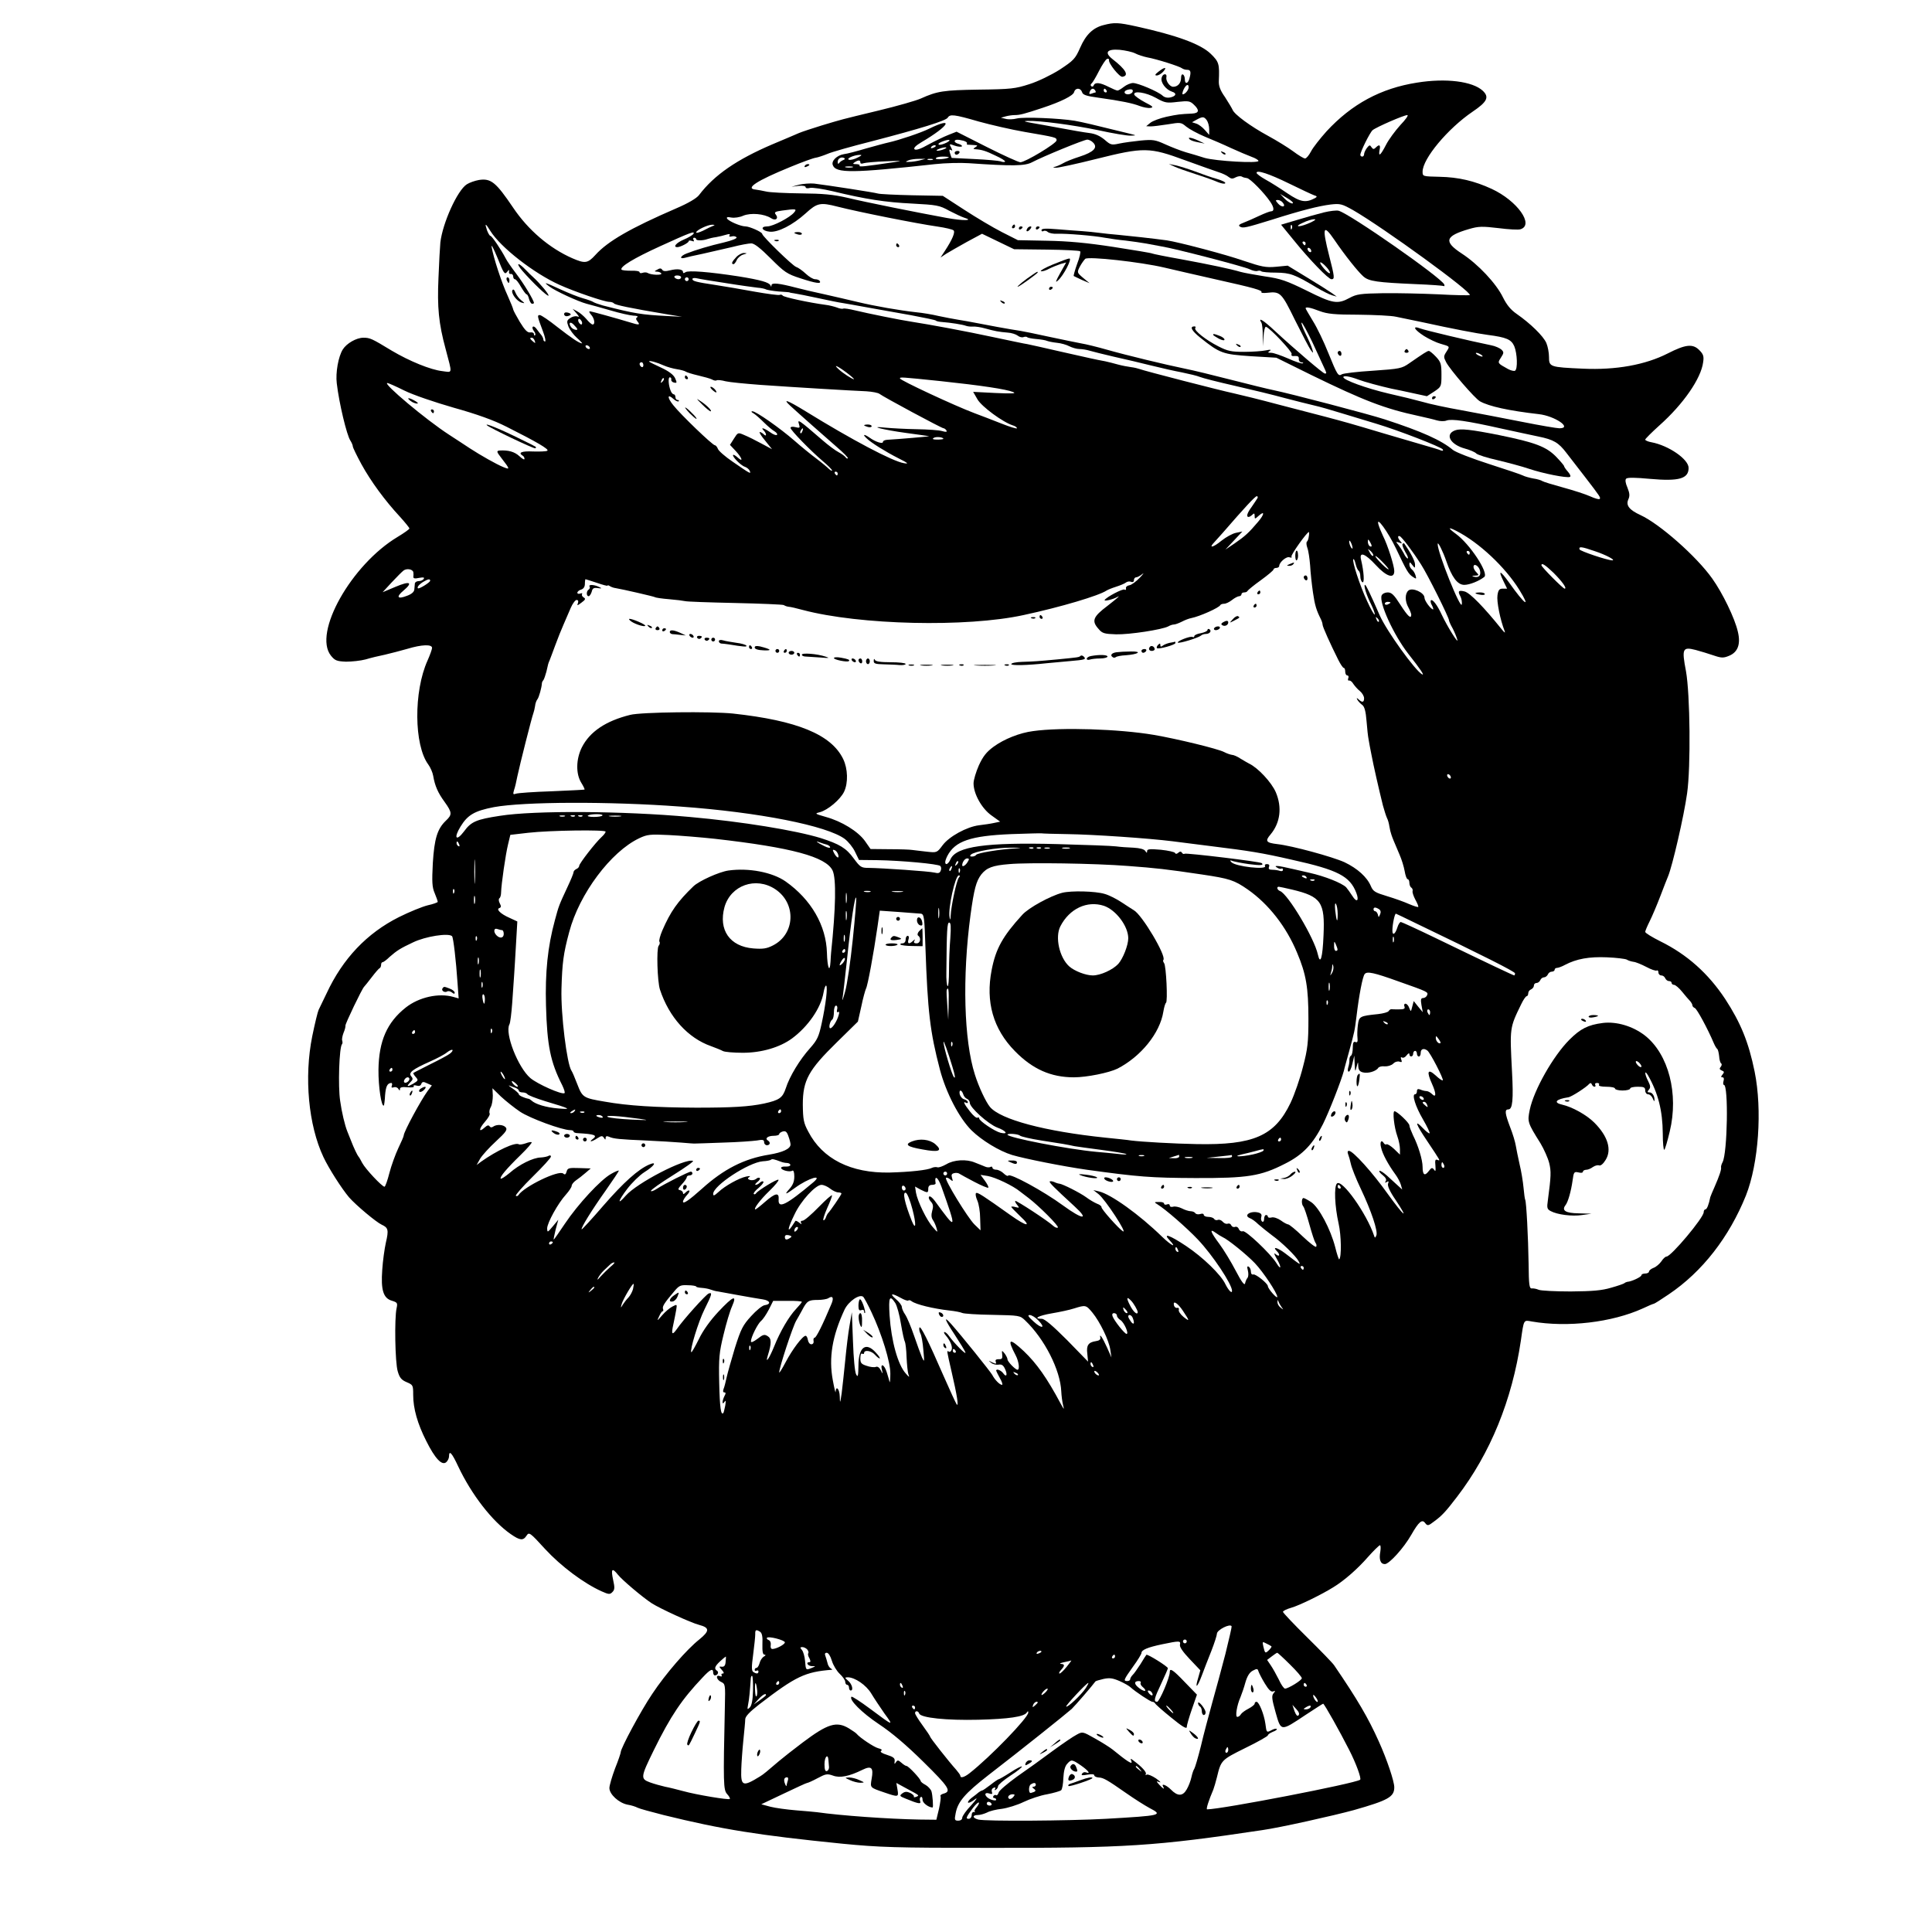 <?xml version="1.0" standalone="no"?>
<!DOCTYPE svg PUBLIC "-//W3C//DTD SVG 20010904//EN"
 "http://www.w3.org/TR/2001/REC-SVG-20010904/DTD/svg10.dtd">
<svg version="1.0" xmlns="http://www.w3.org/2000/svg"
 width="1024pt" height="1024pt" viewBox="0 0 1024 1024"
 preserveAspectRatio="xMidYMid meet">
<g transform="translate(0,1024) scale(0.1,-0.1)"
fill="#000000" stroke="none">
<path d="M5849 10107 c-56 -14 -94 -51 -124 -120 -26 -59 -34 -67 -108 -116
-46 -29 -116 -63 -161 -77 -74 -24 -98 -27 -268 -29 -188 -3 -220 -8 -307 -47
-24 -11 -125 -40 -225 -64 -211 -51 -187 -45 -301 -79 -49 -15 -103 -33 -120
-40 -16 -7 -79 -34 -139 -59 -190 -81 -310 -163 -391 -270 -13 -17 -57 -43
-120 -70 -245 -106 -364 -175 -429 -247 -41 -45 -55 -47 -122 -18 -121 53
-234 149 -314 268 -92 136 -118 157 -182 147 -22 -4 -50 -14 -64 -23 -50 -32
-128 -205 -140 -308 -2 -22 -7 -106 -10 -188 -7 -156 1 -241 38 -377 36 -137
38 -124 -18 -117 -62 7 -174 53 -267 108 -107 65 -116 69 -151 69 -37 0 -89
-30 -109 -62 -24 -38 -39 -124 -32 -180 12 -104 53 -275 72 -303 7 -11 13 -25
13 -31 0 -6 21 -49 46 -95 50 -91 125 -193 204 -278 27 -30 50 -58 50 -62 0
-4 -28 -24 -63 -45 -245 -147 -449 -509 -353 -629 21 -26 31 -30 80 -32 31 0
78 5 104 12 26 8 72 19 102 25 30 7 84 21 119 31 76 23 131 25 131 5 0 -7 -11
-38 -24 -67 -74 -164 -72 -448 4 -551 11 -15 23 -42 26 -60 9 -53 25 -90 61
-139 40 -56 40 -67 6 -99 -45 -43 -61 -95 -69 -225 -5 -99 -4 -127 10 -159 9
-21 16 -42 16 -46 0 -3 -24 -12 -52 -18 -29 -7 -98 -35 -154 -63 -169 -85
-297 -219 -383 -404 -19 -38 -37 -78 -42 -87 -5 -10 -20 -72 -34 -140 -44
-218 -20 -472 59 -640 29 -62 98 -169 136 -214 37 -42 143 -131 173 -145 35
-16 38 -28 22 -96 -7 -32 -16 -96 -19 -143 -8 -108 6 -151 51 -164 29 -9 31
-12 25 -40 -12 -54 -8 -288 6 -334 10 -35 20 -46 48 -58 33 -14 34 -16 34 -67
0 -73 23 -153 69 -244 47 -94 83 -132 106 -113 8 7 15 21 15 31 0 35 15 19 49
-54 71 -150 180 -290 278 -358 49 -34 66 -36 84 -8 13 20 18 17 98 -71 84 -91
204 -181 299 -224 38 -17 45 -18 58 -4 12 12 13 23 4 63 -13 60 -6 68 25 29
22 -28 132 -121 180 -152 44 -28 207 -103 250 -114 57 -15 57 -32 2 -77 -67
-53 -179 -182 -250 -289 -59 -87 -167 -288 -167 -309 0 -5 -13 -44 -30 -86
-16 -43 -30 -90 -30 -104 0 -33 50 -79 96 -88 20 -3 44 -11 53 -16 9 -5 71
-22 138 -39 309 -76 500 -107 948 -152 196 -19 280 -22 770 -22 731 -1 888 9
1455 94 93 13 379 77 485 106 183 52 215 70 215 121 0 32 -39 148 -82 243 -56
125 -114 224 -237 404 -8 12 -72 78 -143 148 -70 69 -128 130 -128 135 0 5 20
15 45 22 42 12 161 70 223 109 56 34 128 97 182 159 30 34 59 62 64 63 4 0 5
-15 2 -34 -8 -42 1 -66 24 -66 23 0 100 85 140 155 40 70 58 85 74 62 12 -15
16 -15 47 9 41 30 61 51 122 131 176 230 291 511 338 828 16 113 14 109 57
101 190 -33 426 -5 589 69 29 14 56 25 59 25 3 0 38 22 79 50 178 120 320 303
409 524 67 170 87 453 46 656 -32 157 -74 259 -156 385 -90 136 -202 236 -344
306 -44 22 -80 44 -80 50 0 5 11 31 24 57 13 26 38 85 56 132 18 47 36 94 41
105 23 55 84 318 101 440 20 140 16 526 -6 648 -23 120 -18 130 52 112 26 -7
69 -20 95 -29 41 -14 52 -14 81 -2 47 19 63 62 47 128 -16 71 -81 205 -136
282 -83 117 -278 289 -380 336 -59 27 -78 51 -65 82 9 19 8 33 -4 63 -11 25
-13 42 -7 48 7 7 51 6 126 -1 155 -14 205 1 205 58 0 46 -106 119 -197 136
-18 3 -33 10 -33 14 0 4 34 38 75 75 127 113 221 249 232 335 5 32 1 43 -21
65 -34 34 -72 30 -166 -18 -120 -61 -275 -89 -450 -81 -176 8 -180 9 -180 63
0 21 -6 54 -14 73 -16 37 -85 104 -157 154 -32 22 -53 48 -73 88 -36 74 -132
176 -218 232 -98 64 -89 93 38 130 51 15 70 15 156 5 54 -7 107 -10 117 -6 74
23 -17 151 -153 214 -91 42 -175 62 -276 64 -89 2 -90 2 -90 27 0 69 134 229
265 318 77 52 90 77 54 111 -54 50 -195 68 -349 43 -191 -30 -345 -113 -479
-258 -34 -38 -72 -86 -82 -106 -11 -21 -25 -38 -32 -38 -7 0 -35 17 -63 38
-27 20 -87 57 -133 82 -94 51 -179 114 -188 138 -4 9 -22 39 -40 67 -25 35
-34 59 -33 85 4 92 1 102 -43 145 -54 52 -181 98 -394 145 -96 21 -117 22
-174 7z m168 -150 c15 -8 44 -17 63 -21 51 -9 173 -48 185 -58 5 -4 17 -8 27
-8 19 0 22 -11 12 -47 -8 -28 -24 -30 -24 -4 0 11 -4 23 -10 26 -6 3 -10 -4
-10 -17 0 -28 -17 -48 -42 -48 -18 0 -40 31 -36 51 5 22 -20 20 -25 -3 -7 -25
22 -63 55 -74 26 -8 22 -23 -7 -30 -17 -4 -32 -1 -43 9 -24 22 -130 67 -157
67 -12 0 -34 -9 -48 -20 -14 -11 -29 -20 -34 -20 -5 0 -26 9 -48 20 -45 23
-71 25 -78 8 -2 -7 -8 -9 -13 -5 -5 4 -4 11 2 15 5 4 23 34 39 66 17 33 36 62
43 64 7 2 11 -1 10 -6 -5 -16 56 -92 71 -89 37 6 18 39 -53 94 -44 35 -29 54
38 49 30 -3 67 -11 83 -19z m283 -180 c0 -14 -19 -37 -31 -37 -4 0 -2 11 4 25
13 27 27 33 27 12z m-565 -25 c4 -15 22 -21 88 -30 121 -17 179 -29 218 -44
19 -7 44 -12 56 -10 19 3 14 8 -29 30 -28 15 -53 33 -56 40 -7 23 61 13 115
-17 48 -27 57 -28 115 -21 56 6 65 5 85 -14 32 -30 29 -46 -9 -48 -64 -3 -74
-4 -136 -17 -35 -8 -73 -22 -85 -32 l-22 -18 23 -1 c13 0 54 5 92 11 66 11 70
11 97 -12 16 -13 60 -37 98 -53 39 -16 102 -43 140 -61 39 -18 87 -38 108 -46
20 -7 37 -17 37 -22 0 -14 -225 -1 -285 16 -27 9 -72 22 -100 30 -27 8 -76 27
-109 42 -53 24 -65 26 -130 20 -39 -4 -91 -11 -114 -16 -41 -9 -46 -7 -77 20
-24 20 -49 32 -82 36 -26 3 -95 15 -153 26 -58 11 -127 23 -155 28 -38 7 -42
9 -19 10 65 2 239 -21 374 -49 77 -17 155 -30 172 -29 33 1 33 1 -7 11 -198
49 -246 60 -290 68 -80 13 -267 21 -305 12 -19 -5 -46 -6 -60 -2 l-25 6 25 7
c14 4 36 7 49 7 26 0 50 6 146 38 97 32 164 65 168 84 7 24 34 23 42 0z m70 8
c3 -5 4 -10 1 -10 -2 0 -12 -3 -20 -6 -12 -5 -15 -2 -10 10 7 18 20 21 29 6z
m60 0 c3 -5 1 -10 -4 -10 -6 0 -11 5 -11 10 0 6 2 10 4 10 3 0 8 -4 11 -10z
m138 -7 c-3 -7 -14 -13 -24 -13 -21 0 -26 16 -6 23 23 7 35 4 30 -10z m-816
-157 c65 -18 174 -43 243 -55 168 -29 170 -29 170 -45 0 -16 -166 -116 -192
-116 -9 0 -89 36 -178 81 l-160 81 -43 -17 c-23 -9 -71 -32 -106 -51 -42 -24
-67 -32 -74 -25 -6 6 6 19 38 38 146 86 175 137 40 71 -44 -22 -161 -61 -215
-73 -19 -4 -73 -19 -120 -32 -47 -14 -99 -28 -117 -30 -37 -6 -68 -36 -59 -58
16 -44 104 -43 541 5 55 6 136 8 180 5 230 -16 298 -15 335 5 61 32 276 120
293 120 8 0 23 -7 31 -16 26 -26 3 -50 -71 -74 -38 -12 -77 -28 -88 -35 -12
-7 -30 -15 -40 -18 -17 -4 -17 -5 3 -6 13 0 107 20 210 46 256 64 284 63 472
-6 80 -29 161 -58 180 -64 19 -6 43 -17 52 -25 13 -10 21 -11 37 -2 12 6 26 8
33 4 6 -4 18 -7 27 -8 16 -1 92 -78 124 -126 20 -29 22 -50 4 -50 -7 0 -35
-11 -63 -24 -27 -13 -64 -29 -82 -36 -24 -9 -30 -15 -20 -21 15 -10 32 -6 168
36 157 50 249 73 312 81 52 6 61 3 120 -30 161 -93 632 -435 618 -450 -3 -2
-77 -1 -165 4 -88 4 -221 7 -295 6 -119 -2 -140 -5 -177 -25 -64 -35 -90 -30
-226 38 -108 53 -138 64 -223 76 -55 9 -112 19 -129 24 -50 15 -163 39 -315
67 -80 14 -148 28 -152 30 -4 3 -96 18 -205 35 -143 22 -241 31 -353 33 l-155
3 -85 43 c-47 24 -136 77 -199 118 l-114 74 -162 3 c-90 2 -171 6 -181 9 -19
6 -266 44 -339 53 -22 2 -58 -1 -80 -6 l-40 -11 38 5 c22 2 37 -1 37 -7 0 -6
10 -8 23 -4 12 3 67 -5 122 -18 174 -42 276 -58 420 -65 130 -7 144 -9 196
-38 31 -16 67 -33 80 -37 54 -16 -7 -17 -94 -1 -158 29 -428 83 -527 107 -74
17 -128 22 -245 23 -82 1 -166 5 -185 10 -19 4 -44 9 -54 10 -60 5 4 47 183
120 63 26 123 48 135 49 12 2 39 11 61 20 22 10 128 40 235 67 258 67 393 109
403 125 12 20 33 18 164 -20z m2235 -19 c-27 -30 -62 -77 -76 -105 -29 -56
-41 -66 -34 -27 6 27 -1 32 -20 13 -10 -10 -15 -10 -23 2 -8 13 -11 12 -24 -4
-8 -11 -15 -26 -15 -33 0 -7 -4 -13 -10 -13 -5 0 -10 4 -10 9 0 17 51 119 65
131 19 16 166 80 184 80 8 0 -9 -24 -37 -53z m-1026 26 c7 -10 13 -31 13 -48
l0 -30 -23 26 c-13 15 -33 30 -46 34 l-22 7 23 13 c33 18 40 18 55 -2z m-1379
-119 c-16 -8 -34 -13 -40 -11 -7 3 -1 9 13 15 38 16 59 13 27 -4z m90 10 c13
-4 21 -10 18 -14 -3 -4 1 -8 8 -7 6 0 21 -1 32 -2 17 -1 18 -3 5 -11 -13 -9
-13 -10 0 -11 32 -2 54 -8 107 -34 31 -14 53 -28 50 -32 -4 -3 -14 -2 -24 2
-10 3 -72 9 -138 12 -66 3 -121 6 -121 6 -1 1 -5 13 -9 26 -5 17 -4 21 5 16 9
-6 9 -3 1 13 -11 20 -10 21 19 10 17 -6 34 -7 38 -4 3 4 -4 9 -16 13 -12 3
-22 9 -22 14 0 10 16 11 47 3z m-147 -28 c0 -2 -7 -7 -16 -10 -8 -3 -12 -2 -9
4 6 10 25 14 25 6z m45 -16 c-11 -5 -27 -9 -35 -9 -9 0 -8 4 5 9 11 5 27 9 35
9 9 0 8 -4 -5 -9z m-459 -45 c-17 -9 -37 -14 -45 -12 -20 5 23 25 54 26 16 1
13 -3 -9 -14z m-76 -13 c-8 -3 -18 -10 -22 -16 -5 -7 -8 -5 -8 6 0 18 19 29
35 20 5 -3 2 -8 -5 -10z m559 14 c-11 -9 -69 -14 -69 -6 0 6 17 10 37 10 20 0
34 -2 32 -4z m-154 -16 c-16 -4 -41 -8 -55 -8 -23 -1 -23 0 -5 8 11 5 36 8 55
8 l35 0 -30 -8z m68 3 c-7 -2 -19 -2 -25 0 -7 3 -2 5 12 5 14 0 19 -2 13 -5z
m-383 -14 c0 -7 7 -8 18 -4 9 3 62 8 117 10 88 4 93 3 40 -5 -155 -23 -184
-26 -179 -18 3 4 -5 8 -18 8 -18 0 -20 2 -8 10 20 13 30 12 30 -1z m-42 -26
c-10 -2 -26 -2 -35 0 -10 3 -2 5 17 5 19 0 27 -2 18 -5z m2317 -87 c61 -30
119 -57 130 -61 17 -5 17 -8 5 -15 -49 -26 -76 -22 -146 25 -38 26 -90 59
-116 73 -27 15 -48 31 -48 36 0 17 67 -5 175 -58z m16 -104 c-7 -2 -25 8 -40
23 l-26 27 39 -23 c22 -13 34 -25 27 -27z m-52 4 c19 -23 -4 -28 -24 -6 -15
17 -16 20 -3 20 9 0 21 -6 27 -14z m-2361 -21 c114 -29 420 -90 532 -106 41
-6 79 -15 84 -20 10 -9 -6 -48 -46 -109 l-23 -35 30 20 c17 10 66 39 110 63
l80 43 85 -41 85 -41 172 -2 c94 -1 174 -5 178 -9 4 -3 -3 -34 -16 -67 -12
-34 -20 -63 -18 -64 2 -1 22 -11 44 -21 l40 -17 -34 28 c-33 28 -33 29 -18 59
9 17 22 35 29 42 17 14 295 -17 418 -46 47 -11 168 -39 270 -62 211 -47 252
-59 246 -69 -3 -4 11 -5 30 -3 70 8 76 2 148 -145 38 -76 75 -147 83 -158 14
-19 15 -19 8 5 -4 14 -20 51 -36 83 -15 31 -24 57 -20 57 4 0 29 -46 56 -102
26 -57 54 -116 61 -132 16 -34 17 -36 6 -36 -9 0 -158 127 -266 227 -62 58
-90 74 -70 42 4 -7 7 -38 7 -68 l0 -56 4 53 c2 29 8 52 13 50 23 -8 140 -133
136 -144 -4 -9 2 -13 17 -11 16 1 22 -3 21 -15 -1 -10 5 -18 15 -19 9 0 11 -3
5 -5 -5 -2 -40 9 -77 26 -37 16 -77 30 -89 30 -19 0 -20 2 -8 10 10 7 4 8 -20
3 -19 -4 -71 -8 -115 -8 -69 0 -88 4 -137 29 -67 34 -130 84 -123 97 4 5 2 9
-4 9 -27 0 -16 -22 31 -60 104 -83 119 -88 268 -98 l135 -8 186 -92 c277 -135
387 -178 569 -217 36 -8 79 -18 95 -23 17 -5 40 -6 52 -1 27 10 110 -2 288
-42 77 -17 167 -36 200 -43 79 -16 106 -32 147 -86 19 -25 63 -82 99 -128 83
-108 84 -110 77 -117 -3 -3 -25 3 -49 14 -24 11 -89 32 -144 47 -55 15 -104
30 -110 34 -5 4 -27 11 -49 14 -21 4 -46 11 -55 16 -9 5 -90 32 -180 61 -90
29 -175 62 -190 74 -62 52 -165 98 -361 162 -82 27 -502 137 -590 155 -30 6
-131 31 -225 55 -93 24 -204 51 -245 59 -102 21 -306 70 -415 101 -49 14 -110
29 -135 33 -25 5 -101 20 -170 35 -69 15 -136 29 -150 31 -50 7 -196 34 -240
43 -25 5 -65 12 -90 16 -25 4 -72 13 -105 20 -33 8 -87 17 -120 20 -89 10
-216 32 -308 54 -45 11 -125 29 -177 41 -52 11 -120 27 -150 35 -92 24 -130
28 -131 13 0 -9 -2 -10 -5 -1 -7 16 -51 29 -169 48 -156 24 -268 33 -282 22
-9 -6 -13 -6 -13 1 0 15 -30 19 -69 9 -24 -6 -36 -5 -41 3 -6 9 -13 9 -26 1
-17 -9 -17 -10 -2 -11 9 0 19 -4 23 -9 6 -11 -54 -9 -72 2 -6 4 -18 4 -27 1
-9 -3 -16 -2 -16 3 0 6 -21 9 -46 8 -25 0 -47 2 -50 6 -9 15 65 60 203 123
162 74 189 84 178 66 -4 -6 -27 -20 -51 -30 -40 -17 -59 -40 -34 -40 16 0 60
23 60 31 0 5 7 5 17 2 11 -4 14 -3 9 5 -4 7 -2 12 3 12 6 0 11 -4 11 -8 0 -8
36 -8 60 1 8 3 29 8 45 10 17 3 41 9 54 13 16 5 22 4 18 -3 -5 -7 0 -9 12 -6
10 3 21 0 25 -5 3 -6 -25 -17 -67 -27 -74 -17 -151 -40 -199 -59 -31 -12 -39
-30 -10 -23 9 3 53 13 97 22 44 10 114 26 157 36 42 11 87 19 100 19 16 0 48
-25 103 -80 73 -73 86 -82 157 -105 82 -27 113 -31 103 -15 -3 6 -14 10 -25
10 -10 0 -32 13 -49 29 -18 17 -41 33 -51 36 -19 6 -180 163 -180 175 0 10
-68 40 -89 40 -25 0 -88 27 -97 41 -5 8 2 10 22 6 16 -3 45 1 64 10 40 16 110
10 146 -13 25 -17 43 -2 25 20 -9 11 -2 15 35 20 73 10 79 9 63 -10 -22 -27
-112 -74 -142 -74 -40 0 -29 -24 12 -28 44 -5 122 35 191 97 61 56 78 59 168
36z m-1839 -129 c54 -87 231 -225 367 -286 79 -36 238 -90 263 -90 11 0 22 -4
25 -8 5 -8 85 -25 276 -57 l85 -14 -80 4 c-133 7 -169 12 -340 56 -21 6 -44
14 -50 18 -5 4 -30 13 -55 20 -25 7 -78 28 -119 47 -85 39 -93 41 -60 16 31
-24 153 -80 198 -92 20 -5 77 -21 126 -35 50 -15 105 -27 122 -28 18 0 27 -4
21 -8 -9 -6 -8 -11 1 -23 16 -19 8 -20 -39 -5 -76 23 -206 59 -214 59 -5 0 -2
-8 7 -18 18 -20 23 -52 8 -52 -5 0 -20 13 -33 29 -14 16 -35 34 -49 41 l-24
13 20 -23 c16 -19 17 -22 4 -17 -9 3 -26 -1 -37 -9 -18 -12 -19 -18 -9 -45 7
-17 27 -44 45 -60 18 -16 30 -29 27 -29 -14 0 -54 27 -130 86 -44 35 -86 64
-94 64 -15 0 -13 -7 17 -87 11 -29 16 -53 11 -53 -5 0 -9 5 -9 10 0 6 -5 16
-10 23 -6 7 -17 21 -25 32 -7 11 -17 17 -21 13 -4 -4 -1 -14 6 -23 7 -9 10
-18 6 -22 -3 -3 -6 -1 -6 6 0 7 -9 11 -20 9 -14 -2 -28 12 -55 56 -19 32 -35
62 -35 66 0 4 -13 36 -29 72 -33 71 -76 204 -85 258 -4 20 10 -6 31 -57 32
-81 38 -90 50 -75 11 14 13 14 11 2 -2 -8 3 -14 10 -12 6 1 12 -5 12 -13 0 -8
4 -15 9 -15 6 0 20 -18 32 -40 13 -22 26 -40 30 -40 4 0 10 -11 13 -25 4 -14
11 -25 16 -25 6 0 10 2 10 4 0 14 -54 103 -93 154 -25 33 -51 70 -57 83 -24
46 -73 119 -81 119 -4 0 -12 14 -18 30 -13 39 -8 38 18 -4z m1181 27 c-8 -3
-32 -14 -52 -25 -21 -10 -38 -15 -38 -10 0 12 61 41 85 41 14 -1 16 -2 5 -6z
m-170 -273 c0 -5 -6 -10 -14 -10 -8 0 -18 5 -21 10 -3 6 3 10 14 10 12 0 21
-4 21 -10z m40 -10 c0 -5 -4 -10 -10 -10 -5 0 -10 5 -10 10 0 6 5 10 10 10 6
0 10 -4 10 -10z m200 -21 c74 -12 149 -22 166 -24 17 -1 35 -5 42 -8 6 -4 37
-9 69 -12 32 -2 58 -4 58 -5 0 -1 11 -3 25 -5 14 -2 70 -13 125 -25 55 -12
114 -24 130 -26 17 -3 77 -13 135 -24 58 -10 161 -29 230 -41 69 -13 127 -25
130 -28 3 -4 19 -7 35 -8 41 -3 107 -13 125 -20 8 -3 25 -5 37 -4 12 1 41 -3
65 -10 51 -14 71 -18 119 -22 20 -1 44 -9 53 -16 9 -7 22 -11 30 -8 8 3 17 3
20 0 4 -4 25 -8 49 -10 23 -2 49 -6 57 -10 8 -3 32 -8 52 -10 21 -2 50 -10 65
-18 16 -8 40 -15 54 -15 14 0 39 -4 55 -9 16 -5 74 -19 129 -32 55 -12 143
-33 195 -46 52 -13 127 -30 165 -37 39 -8 81 -18 95 -24 14 -6 97 -27 185 -47
88 -20 207 -49 265 -65 58 -15 128 -33 155 -39 28 -6 93 -25 145 -41 52 -16
136 -41 185 -56 120 -36 343 -123 352 -136 4 -8 0 -9 -11 -5 -9 4 -42 14 -74
23 -31 9 -131 38 -222 65 -194 58 -210 62 -315 90 -44 11 -156 41 -250 65 -93
25 -199 51 -235 59 -75 16 -478 120 -500 129 -8 3 -28 8 -45 10 -16 2 -48 8
-70 14 -22 6 -52 14 -67 17 -55 10 -79 16 -235 51 -87 20 -167 38 -178 40 -11
1 -94 19 -185 38 -139 30 -333 66 -430 81 -50 7 -237 45 -294 59 -33 8 -63 13
-67 10 -4 -2 -19 0 -33 6 -14 5 -41 12 -59 14 -90 12 -223 41 -228 49 -4 5
-11 7 -16 4 -5 -3 -65 5 -133 17 -69 13 -161 28 -205 35 -106 16 -125 21 -125
32 0 5 10 7 23 4 12 -3 83 -15 157 -26z m3145 -148 c40 -15 80 -19 205 -19 85
-1 175 -5 200 -11 25 -5 88 -18 140 -29 154 -34 291 -60 345 -67 100 -13 125
-24 141 -60 16 -39 19 -121 4 -130 -5 -3 -22 1 -37 9 -56 31 -57 31 -38 60 16
25 17 29 3 43 -9 8 -33 19 -55 23 -109 22 -352 80 -375 89 -45 17 -33 -6 20
-40 26 -16 65 -35 87 -41 52 -15 50 -13 31 -43 -15 -23 -15 -28 -1 -55 21 -40
152 -192 179 -207 48 -27 154 -50 311 -68 85 -9 182 -75 110 -75 -13 0 -102
15 -197 34 -95 19 -238 46 -318 61 -80 14 -174 34 -210 45 -36 10 -117 30
-180 44 -119 28 -240 72 -240 87 0 10 35 4 80 -13 31 -12 121 -36 175 -48 22
-4 73 -15 114 -24 l74 -16 39 25 c37 25 38 26 38 89 0 57 -3 67 -29 95 -16 17
-33 31 -38 31 -8 0 -28 -13 -103 -65 -40 -28 -50 -30 -194 -40 -83 -5 -157
-14 -164 -19 -19 -12 -24 -4 -72 114 -23 58 -59 133 -81 168 -21 35 -39 65
-39 68 0 9 26 4 75 -15z m-3911 -56 c3 -8 1 -15 -3 -15 -5 0 -11 7 -15 15 -3
8 -1 15 3 15 5 0 11 -7 15 -15z m-24 -40 c0 -8 -24 -1 -32 10 -17 22 -7 34 12
15 11 -11 20 -22 20 -25z m-226 -61 c5 -14 4 -15 -9 -4 -17 14 -19 20 -6 20 5
0 12 -7 15 -16z m291 -34 c3 -5 2 -10 -4 -10 -5 0 -13 5 -16 10 -3 6 -2 10 4
10 5 0 13 -4 16 -10z m4725 -40 c8 -5 11 -10 5 -10 -5 0 -17 5 -25 10 -8 5
-10 10 -5 10 6 0 17 -5 25 -10z m-4332 -57 c18 -8 50 -17 70 -20 20 -3 42 -9
47 -13 6 -4 35 -13 65 -20 30 -7 63 -16 73 -21 10 -6 21 -8 25 -5 5 3 26 1 48
-5 21 -5 104 -13 184 -19 184 -13 488 -31 562 -34 31 -2 63 -8 70 -14 19 -15
329 -182 339 -182 4 0 11 -5 15 -11 5 -9 -1 -10 -22 -4 -16 5 -76 9 -134 10
-58 1 -132 5 -165 8 -102 11 -15 -11 109 -28 61 -8 115 -16 120 -17 10 -1
-164 -16 -221 -19 -13 -1 -23 -5 -23 -11 0 -13 -39 -1 -72 23 -29 20 -38 17
-15 -4 23 -23 102 -72 167 -105 54 -27 59 -32 31 -27 -59 9 -278 125 -521 275
-98 60 -126 70 -80 28 51 -47 175 -156 247 -219 34 -29 60 -56 57 -58 -3 -3
-8 -1 -12 5 -4 6 -20 18 -37 27 -16 8 -55 37 -86 64 -127 110 -134 114 -124
84 6 -19 4 -21 -19 -15 -15 4 -26 2 -26 -4 0 -12 105 -120 172 -177 26 -22 48
-44 48 -48 0 -5 -7 -1 -17 8 -9 9 -39 34 -67 55 -28 21 -80 63 -115 94 -77 67
-204 156 -223 156 -8 0 -6 -5 6 -11 10 -6 35 -28 55 -48 20 -20 45 -41 56 -47
11 -7 17 -15 13 -19 -4 -4 -20 2 -36 14 -33 23 -53 28 -34 9 7 -7 12 -17 12
-22 0 -6 -5 -5 -12 2 -7 7 -16 12 -21 12 -5 0 7 -20 28 -45 l37 -46 -56 30
c-31 17 -71 37 -91 45 -34 15 -34 14 -55 -19 l-21 -33 31 -33 c34 -37 41 -62
10 -34 -11 10 -22 16 -24 14 -8 -7 41 -57 62 -63 11 -4 23 -14 26 -22 7 -18 5
-17 -91 49 -40 27 -75 58 -78 68 -4 10 -11 19 -16 19 -12 0 -182 163 -221 213
-33 41 -31 62 2 32 11 -10 23 -15 27 -12 3 4 1 7 -5 7 -7 0 -12 7 -12 15 0 8
-4 15 -9 15 -5 0 -12 8 -16 18 -12 29 -15 72 -5 72 6 0 9 -5 8 -12 -2 -6 5
-14 15 -16 15 -3 16 -1 5 24 -9 18 -32 36 -75 56 -35 16 -63 30 -63 32 0 7 43
-5 78 -21z m-108 1 c0 -8 -4 -12 -10 -9 -5 3 -10 10 -10 16 0 5 5 9 10 9 6 0
10 -7 10 -16z m1077 -39 c25 -19 43 -35 39 -35 -9 0 -57 31 -80 52 -34 31 -7
19 41 -17z m-976 -48 c-10 -9 -11 -8 -5 6 3 10 9 15 12 12 3 -3 0 -11 -7 -18z
m1474 3 c216 -23 349 -43 385 -58 19 -8 -5 -9 -94 -5 l-118 6 23 -40 c22 -38
134 -121 188 -138 11 -3 21 -10 21 -15 0 -4 -37 7 -82 25 -46 18 -110 43 -143
55 -109 41 -395 175 -395 184 0 8 2 8 215 -14z m-2842 -50 c46 -23 161 -62
262 -91 125 -35 211 -66 280 -101 159 -80 228 -120 216 -127 -6 -4 -40 -5 -76
-4 -59 3 -81 -6 -55 -22 6 -3 10 -11 10 -17 0 -7 -12 0 -27 14 -26 24 -59 33
-106 30 -16 -2 -15 -7 10 -39 47 -61 48 -64 9 -48 -36 15 -116 60 -176 99 -19
13 -69 45 -110 72 -122 79 -353 273 -327 274 5 0 46 -18 90 -40z m2110 -215
c-3 -9 -8 -14 -10 -11 -3 3 -2 9 2 15 9 16 15 13 8 -4z m747 -41 c0 -2 -15 -4
-32 -4 -23 0 -29 3 -19 9 12 8 51 4 51 -5z m-560 -184 c0 -5 -2 -10 -4 -10 -3
0 -8 5 -11 10 -3 6 -1 10 4 10 6 0 11 -4 11 -10z m2224 -132 c-4 -7 -18 -27
-30 -45 -24 -32 -30 -53 -16 -53 4 0 13 5 20 12 9 9 12 8 12 -7 0 -17 1 -17
20 0 34 31 33 10 -2 -31 -49 -58 -70 -77 -124 -114 l-49 -33 45 48 45 48 -33
-7 c-18 -3 -53 -22 -78 -42 -45 -37 -71 -42 -37 -7 10 11 30 33 44 49 115 133
172 194 180 194 6 0 7 -6 3 -12z m736 -267 c55 -116 65 -134 89 -149 18 -12
19 -11 14 7 -3 11 -11 26 -19 32 -8 6 -14 19 -14 28 1 13 3 13 15 -3 15 -19
15 -19 15 2 0 18 -23 62 -57 111 -2 2 -6 2 -9 -2 -4 -3 3 -22 14 -42 12 -19
18 -35 13 -35 -4 0 -14 12 -21 28 -8 15 -21 35 -29 45 -14 16 -13 17 5 11 16
-6 17 -5 7 7 -15 15 -17 32 -4 27 11 -4 68 -79 113 -150 34 -52 148 -281 148
-296 0 -4 8 -23 19 -42 10 -19 21 -46 25 -60 9 -30 -53 69 -82 131 -24 52 -49
85 -58 77 -3 -4 -1 -16 6 -27 6 -12 8 -21 6 -21 -12 0 -46 46 -46 62 0 27 -64
56 -85 38 -19 -16 -19 -57 0 -90 8 -14 14 -31 15 -37 0 -27 -18 -10 -58 52
-33 52 -46 65 -67 65 -14 0 -28 -7 -32 -16 -15 -38 64 -210 141 -309 67 -85
88 -117 73 -109 -38 22 -187 229 -224 312 -53 121 -73 162 -78 162 -9 0 7 -54
32 -103 13 -27 22 -51 19 -54 -3 -3 -21 29 -40 71 -39 83 -81 214 -73 222 3 3
8 -8 12 -25 4 -17 11 -33 16 -36 5 -4 9 -17 9 -30 0 -13 5 -27 11 -31 12 -7 8
56 -7 119 -11 45 21 34 78 -28 56 -61 98 -75 98 -32 0 28 -35 138 -60 187 -9
19 -20 46 -24 60 -14 50 51 -39 94 -129z m321 94 c120 -62 256 -190 331 -310
65 -105 30 -81 -54 38 -47 65 -59 68 -30 8 l20 -41 -23 0 c-18 0 -24 -7 -28
-35 -5 -32 14 -129 38 -190 5 -12 -1 -9 -16 10 -94 117 -167 192 -196 200 -32
8 -38 2 -23 -25 6 -11 10 -31 8 -43 -5 -34 -130 278 -128 320 1 15 29 -42 46
-92 29 -84 59 -125 95 -125 28 0 78 20 106 42 25 20 -76 174 -150 228 -45 33
-43 39 4 15z m-784 -27 c-1 -13 -6 -26 -10 -29 -4 -3 -3 -18 2 -32 6 -15 12
-57 15 -94 2 -38 9 -102 15 -143 10 -69 18 -94 42 -142 5 -10 9 -23 9 -29 0
-11 40 -100 83 -186 12 -24 25 -43 29 -43 5 0 8 -9 8 -20 0 -11 5 -20 11 -20
6 0 9 -7 5 -15 -3 -8 -1 -14 5 -12 6 1 16 -7 22 -18 7 -10 22 -28 35 -38 12
-10 22 -27 22 -38 0 -22 -10 -24 -29 -6 -11 10 -12 9 -6 -3 5 -8 16 -20 26
-27 11 -9 18 -33 22 -85 3 -40 8 -84 11 -98 2 -14 9 -50 15 -80 10 -54 39
-182 61 -270 7 -25 16 -54 21 -65 6 -11 11 -31 13 -45 2 -14 7 -34 11 -45 7
-21 11 -29 43 -105 11 -25 23 -64 27 -87 4 -24 11 -43 16 -43 5 0 9 -9 9 -19
0 -11 5 -23 11 -26 5 -4 8 -12 6 -18 -2 -7 5 -27 15 -46 10 -18 17 -35 15 -38
-3 -2 -24 5 -48 15 -24 11 -77 30 -117 42 -63 19 -74 25 -86 53 -20 48 -71 94
-140 127 -64 29 -276 87 -356 96 -60 7 -66 16 -36 51 52 62 62 144 28 224 -23
53 -95 130 -142 152 -8 4 -28 16 -45 26 -16 11 -37 20 -45 20 -8 1 -27 7 -42
15 -32 17 -250 70 -373 91 -184 31 -490 41 -639 20 -71 -9 -154 -42 -210 -83
-38 -28 -56 -51 -78 -99 -15 -34 -28 -77 -28 -95 0 -56 44 -134 95 -170 l46
-33 -33 -7 c-18 -4 -53 -9 -78 -12 -66 -8 -160 -60 -194 -106 -30 -40 -30 -40
-85 -34 -31 3 -65 8 -76 9 -11 2 -65 4 -121 4 l-100 1 -30 43 c-37 51 -123
104 -207 127 -59 17 -60 18 -32 25 42 11 109 67 129 109 22 47 20 121 -5 173
-63 130 -244 204 -584 241 -117 12 -487 8 -545 -7 -129 -32 -214 -89 -256
-172 -31 -62 -33 -140 -3 -188 11 -18 19 -34 17 -36 -2 -1 -80 -5 -175 -9 -94
-3 -179 -9 -189 -13 -14 -5 -16 -3 -10 18 5 13 13 47 18 74 13 62 77 315 85
335 3 8 7 25 9 38 1 13 7 29 12 35 9 11 23 64 24 84 0 5 3 13 8 18 4 6 11 26
16 45 10 43 9 42 17 60 3 8 17 44 30 80 13 36 33 85 44 110 11 25 28 64 38 88
10 23 24 42 31 42 8 0 11 -6 7 -17 -6 -14 -3 -14 19 3 21 15 23 21 12 27 -8 5
-12 12 -9 18 3 5 -1 6 -9 3 -9 -3 -16 -1 -16 4 0 6 9 14 20 17 13 4 20 15 20
31 0 13 2 24 3 24 2 0 29 -9 60 -19 32 -11 57 -18 57 -15 0 3 6 2 13 -3 6 -4
20 -9 29 -10 37 -6 202 -44 209 -48 4 -3 38 -8 76 -11 37 -3 75 -8 83 -10 8
-3 127 -7 264 -10 137 -3 254 -8 260 -11 6 -4 17 -8 26 -9 8 0 42 -8 75 -17
301 -80 868 -93 1170 -27 200 43 400 103 440 130 6 4 28 13 50 20 22 7 46 17
52 22 7 6 20 8 28 4 9 -3 15 0 15 9 0 8 5 15 12 15 6 0 21 8 32 17 12 10 6 1
-13 -19 -19 -20 -43 -38 -55 -40 -12 -2 -20 -9 -18 -16 1 -8 -2 -11 -8 -7 -9
6 -95 -39 -105 -55 -6 -9 45 3 67 16 20 11 -2 -8 -52 -47 -77 -58 -86 -80 -47
-123 19 -23 31 -26 92 -28 71 -2 245 25 277 42 10 6 23 10 30 10 7 0 26 7 42
15 15 8 38 17 50 19 45 9 148 55 154 69 2 4 11 7 20 7 10 0 28 9 42 20 14 11
31 20 38 20 6 0 12 5 12 10 0 6 6 10 14 10 8 0 16 3 18 8 2 4 33 30 71 57 37
27 67 52 67 57 0 4 7 8 15 8 8 0 15 5 15 10 0 20 39 53 55 46 10 -3 13 -2 10
4 -5 8 82 130 92 130 2 0 2 -10 0 -22z m232 -63 c0 -5 -4 -3 -9 5 -5 8 -9 22
-9 30 0 16 17 -16 18 -35z m101 12 c0 -5 -4 -5 -10 -2 -5 3 -10 14 -10 23 0
15 2 15 10 2 5 -8 10 -19 10 -23z m1182 -28 c58 -19 115 -49 93 -49 -28 1
-170 49 -173 58 -5 17 10 15 80 -9z m-1174 -25 c-4 -3 -12 5 -18 18 -12 22
-12 22 6 6 10 -10 15 -20 12 -24z m512 16 c0 -5 -2 -10 -4 -10 -3 0 -8 5 -11
10 -3 6 -1 10 4 10 6 0 11 -4 11 -10z m-430 -87 c0 -4 -16 8 -35 27 -19 19
-35 37 -35 42 0 4 16 -8 35 -28 19 -19 35 -38 35 -41z m484 -6 c7 -27 -6 -40
-30 -34 -15 4 -14 5 4 6 21 1 22 2 8 17 -9 8 -16 22 -16 29 0 22 27 7 34 -18z
m390 -13 c47 -47 73 -84 59 -84 -9 0 -123 115 -123 124 0 15 20 2 64 -40z
m-6043 2 c1 -6 1 -17 0 -23 -1 -9 8 -11 30 -6 23 4 30 3 25 -5 -4 -7 -16 -12
-27 -12 -10 0 -19 -6 -20 -12 -1 -7 -2 -22 -3 -33 -1 -12 -14 -24 -39 -33 -51
-20 -59 -6 -18 28 52 44 34 52 -42 20 l-69 -29 48 52 c27 29 55 57 63 63 17
13 50 7 52 -10z m89 -44 c0 -9 -60 -46 -65 -40 -6 6 8 22 30 35 24 14 35 16
35 5z m5090 -116 c0 -2 -7 -6 -15 -10 -8 -3 -15 -1 -15 4 0 6 7 10 15 10 8 0
15 -2 15 -4z m-62 -101 c-3 -3 -9 2 -12 12 -6 14 -5 15 5 6 7 -7 10 -15 7 -18z
m382 -826 c0 -6 -4 -7 -10 -4 -5 3 -10 11 -10 16 0 6 5 7 10 4 6 -3 10 -11 10
-16z m-4085 -154 c419 -30 780 -102 873 -172 18 -14 43 -44 54 -68 l21 -43 96
-1 c128 -2 324 -20 335 -31 5 -5 6 -16 2 -25 -5 -13 -13 -15 -33 -10 -28 7
-275 24 -350 25 -38 0 -44 4 -78 50 -40 55 -75 76 -175 108 -134 41 -415 87
-695 112 -352 32 -822 35 -1005 6 -125 -19 -153 -31 -190 -82 -42 -56 -57 -37
-19 25 38 62 74 83 177 103 158 29 611 31 987 3z m-412 -47 c-2 -5 -23 -8 -46
-8 -23 0 -37 4 -30 8 15 9 82 9 76 0z m-200 -5 c-7 -2 -19 -2 -25 0 -7 3 -2 5
12 5 14 0 19 -2 13 -5z m54 1 c-3 -3 -12 -4 -19 -1 -8 3 -5 6 6 6 11 1 17 -2
13 -5z m40 0 c-3 -3 -12 -4 -19 -1 -8 3 -5 6 6 6 11 1 17 -2 13 -5z m201 -1
c-16 -2 -40 -2 -55 0 -16 2 -3 4 27 4 30 0 43 -2 28 -4z m-78 -81 c0 -5 -9
-17 -21 -28 -33 -30 -119 -141 -119 -153 0 -6 -7 -14 -15 -17 -8 -4 -15 -11
-15 -17 0 -6 -14 -40 -31 -76 -47 -101 -47 -101 -68 -179 -38 -139 -52 -276
-47 -452 6 -212 23 -298 86 -422 10 -21 16 -39 12 -42 -15 -9 -143 48 -181 80
-66 57 -136 237 -111 284 5 9 11 61 15 115 4 55 8 120 10 145 2 25 6 99 10
165 l7 121 -41 19 c-48 21 -73 46 -54 52 10 4 10 10 2 25 -6 12 -7 23 -2 27 5
3 9 17 9 31 1 43 24 203 37 255 l12 50 95 11 c114 13 410 17 410 6z m2446 -13
c140 -2 431 -22 559 -38 44 -6 136 -17 205 -26 202 -25 267 -35 428 -72 244
-54 307 -87 341 -176 16 -42 2 -53 -21 -16 -11 17 -26 38 -33 46 -23 23 -114
59 -195 77 -147 34 -159 36 -172 36 -10 0 -9 -3 2 -9 8 -6 18 -7 22 -5 4 3 8
0 8 -6 0 -7 -7 -9 -16 -6 -9 3 -26 6 -40 6 -17 0 -22 4 -18 15 4 10 0 15 -11
15 -9 0 -13 -4 -10 -10 13 -22 -157 -3 -178 20 -10 10 -8 12 7 6 10 -3 48 -11
85 -16 61 -8 81 -7 69 5 -7 8 -399 55 -409 50 -4 -3 -11 -1 -14 5 -5 8 -11 8
-20 0 -8 -7 -14 -7 -17 -1 -1 5 -36 13 -75 17 -58 5 -73 4 -73 -7 0 -11 -2
-11 -10 1 -6 9 -28 15 -62 17 -29 1 -71 4 -93 7 -22 3 -162 8 -310 12 -379 10
-536 -12 -567 -80 -11 -26 -28 -35 -28 -15 0 6 5 20 11 32 41 79 122 107 339
116 85 3 158 5 161 4 3 -1 64 -3 135 -4z m-1866 -25 c405 -46 588 -95 623
-168 20 -43 17 -198 -8 -436 -1 -8 -2 -30 -3 -47 -4 -65 -17 -31 -19 47 -4
144 -83 282 -219 378 -70 49 -195 73 -303 58 -49 -7 -156 -55 -186 -84 -83
-80 -121 -133 -165 -235 -11 -26 -18 -52 -15 -58 4 -5 2 -15 -4 -22 -12 -15
-7 -189 7 -232 48 -146 148 -257 271 -300 25 -9 54 -21 63 -26 10 -5 57 -9
105 -9 100 0 197 29 261 76 85 63 153 161 167 243 4 23 10 39 14 37 9 -6 -2
-100 -24 -201 -15 -69 -23 -87 -61 -130 -55 -61 -109 -150 -129 -213 -17 -51
-34 -63 -115 -81 -80 -17 -171 -22 -360 -22 -213 1 -362 10 -485 32 -113 19
-118 22 -145 92 -13 34 -27 67 -31 72 -24 35 -57 298 -53 435 4 137 10 185 41
300 53 202 221 426 371 497 42 20 58 22 157 17 61 -3 171 -12 245 -20z m-1356
-30 c3 -8 2 -12 -4 -9 -6 3 -10 10 -10 16 0 14 7 11 14 -7z m1949 -1 c9 -3 17
-9 17 -14 0 -5 -15 -2 -32 7 -39 19 -51 30 -23 19 11 -4 28 -10 38 -12z m997
-20 c-78 -4 -200 -24 -206 -34 -3 -5 -13 -9 -22 -9 -10 0 -13 3 -6 10 17 17
137 38 214 37 56 0 61 -1 20 -4z m97 1 c-3 -3 -12 -4 -19 -1 -8 3 -5 6 6 6 11
1 17 -2 13 -5z m40 0 c-3 -3 -12 -4 -19 -1 -8 3 -5 6 6 6 11 1 17 -2 13 -5z
m46 -1 c-7 -2 -19 -2 -25 0 -7 3 -2 5 12 5 14 0 19 -2 13 -5z m105 0 c-10 -2
-26 -2 -35 0 -10 3 -2 5 17 5 19 0 27 -2 18 -5z m-1225 -34 c6 -23 -9 -16 -23
11 -8 16 -7 18 4 14 8 -3 16 -14 19 -25z m-1926 -141 c-2 -29 -3 -6 -3 52 0
58 1 81 3 53 2 -29 2 -77 0 -105z m2611 102 c-11 -18 -28 -27 -28 -16 0 16 14
36 26 36 12 0 12 -4 2 -20z m-57 -13 c-10 -9 -11 -8 -5 6 3 10 9 15 12 12 3
-3 0 -11 -7 -18z m909 -7 c147 -11 202 -17 390 -45 148 -22 172 -30 244 -80
110 -77 204 -197 261 -335 48 -113 60 -186 60 -350 0 -125 -4 -160 -29 -255
-15 -60 -45 -147 -66 -191 -84 -175 -196 -224 -498 -218 -118 2 -292 12 -347
19 -16 3 -77 9 -135 15 -320 33 -557 96 -613 163 -22 27 -59 105 -80 172 -58
182 -67 516 -23 845 19 139 30 179 57 215 29 36 60 48 149 55 101 9 452 4 630
-10z m-937 -15 c-3 -9 -8 -14 -10 -11 -3 3 -2 9 2 15 9 16 15 13 8 -4z m44
-17 c-3 -8 -6 -5 -6 6 -1 11 2 17 5 13 3 -3 4 -12 1 -19z m-5 -30 c-12 -15
-41 -151 -43 -200 -1 -25 -3 -28 -6 -9 -9 45 30 221 49 221 7 0 7 -4 0 -12z
m1843 2 c3 -6 -1 -7 -9 -4 -18 7 -21 14 -7 14 6 0 13 -4 16 -10z m42 -16 c-3
-3 -12 -4 -19 -1 -8 3 -5 6 6 6 11 1 17 -2 13 -5z m-2858 -47 c113 -75 106
-238 -12 -298 -33 -17 -53 -20 -104 -16 -125 10 -186 98 -153 219 33 116 166
163 269 95z m2739 -2 c155 -37 175 -67 167 -243 -5 -120 -17 -159 -30 -101
-19 87 -158 319 -200 336 -15 5 -21 23 -7 23 4 0 35 -7 70 -15z m-4441 -17
c-3 -8 -6 -5 -6 6 -1 11 2 17 5 13 3 -3 4 -12 1 -19z m2080 -50 c-2 -13 -4 -3
-4 22 0 25 2 35 4 23 2 -13 2 -33 0 -45z m126 55 c-7 -2 -21 -2 -30 0 -10 3
-4 5 12 5 17 0 24 -2 18 -5z m170 0 c-13 -2 -35 -2 -50 0 -16 2 -5 4 22 4 28
0 40 -2 28 -4z m-2266 -60 c-3 -10 -5 -2 -5 17 0 19 2 27 5 18 2 -10 2 -26 0
-35z m2003 -192 c-12 -116 -30 -241 -41 -278 -10 -37 -17 -54 -14 -38 3 17 14
113 25 215 20 194 42 340 48 321 2 -6 -6 -105 -18 -220z m2570 135 c0 -52 -6
-43 -13 18 -3 30 -1 43 4 35 5 -8 9 -32 9 -53z m-2113 -18 c-2 -13 -4 -3 -4
22 0 25 2 35 4 23 2 -13 2 -33 0 -45z m2332 43 c9 -6 11 -15 6 -27 -8 -18 -8
-18 -12 -1 -3 9 -9 17 -14 17 -5 0 -9 5 -9 10 0 12 10 13 29 1z m-2822 -53
c-2 -13 -4 -5 -4 17 -1 22 1 32 4 23 2 -10 2 -28 0 -40z m395 29 c16 -3 18
-22 23 -178 12 -341 24 -447 77 -649 32 -121 101 -255 167 -321 54 -53 147
-110 216 -131 68 -20 269 -60 395 -78 275 -38 340 -43 575 -44 278 -1 347 10
476 76 94 47 148 104 201 210 33 66 98 233 111 283 2 11 15 56 27 100 30 109
30 111 40 190 13 109 32 209 43 222 12 16 49 8 177 -38 162 -57 160 -57 154
-74 -3 -8 -13 -15 -21 -15 -12 0 -14 -8 -9 -37 l7 -38 -24 29 -24 30 -8 -30
c-7 -28 -7 -28 -16 -6 -4 12 -13 22 -20 22 -6 0 -9 -7 -5 -15 4 -12 -3 -15
-29 -15 -19 0 -38 0 -41 1 -4 0 -10 -4 -14 -10 -3 -6 -29 -13 -56 -16 -97 -10
-101 -12 -107 -58 -3 -23 -4 -54 -2 -69 2 -20 -1 -25 -11 -21 -10 4 -14 -4
-14 -30 0 -20 -4 -38 -9 -42 -6 -3 -9 -13 -9 -23 1 -9 -2 -27 -6 -39 -4 -14
-3 -23 3 -23 5 0 14 19 19 43 l10 42 2 -45 c2 -42 3 -43 10 -15 8 30 8 30 9 4
1 -20 8 -29 25 -33 27 -7 70 6 81 24 4 6 19 10 34 8 16 -1 35 5 45 14 9 10 24
14 33 11 13 -5 15 -2 10 11 -4 11 -3 15 4 11 6 -4 17 1 24 11 9 11 14 14 15 7
0 -18 20 -16 20 2 0 8 5 15 10 15 6 0 10 -7 10 -15 0 -8 5 -15 10 -15 6 0 10
9 10 20 0 20 16 26 35 12 15 -10 88 -152 82 -158 -3 -3 -20 9 -38 26 -42 38
-49 21 -19 -45 23 -51 23 -77 -1 -53 -8 8 -21 15 -29 15 -8 0 -23 4 -32 8 -13
5 -18 2 -18 -9 0 -9 -4 -16 -10 -16 -18 0 2 -65 42 -133 22 -38 38 -71 35 -74
-3 -2 -19 10 -36 28 -46 48 -38 22 22 -67 74 -111 73 -108 56 -102 -12 5 -14
-2 -11 -31 2 -28 1 -33 -7 -21 -10 13 -14 12 -29 -8 -21 -27 -32 -20 -32 23 0
37 -23 113 -51 168 -10 22 -19 45 -19 52 0 13 -65 75 -79 75 -11 0 -2 -85 15
-132 8 -22 14 -53 14 -69 l0 -29 -31 30 c-17 16 -35 27 -40 25 -4 -3 -10 -1
-14 5 -13 22 -23 8 -15 -22 7 -34 38 -91 76 -143 12 -16 25 -41 29 -55 l7 -25
-23 21 c-13 12 -39 36 -58 53 -19 17 -37 28 -40 25 -3 -3 5 -13 18 -23 15 -12
21 -23 16 -31 -6 -9 -4 -11 5 -5 10 6 12 4 7 -9 -4 -11 9 -41 40 -86 73 -110
46 -89 -41 31 -81 114 -185 229 -206 229 -8 0 -9 -6 -5 -17 4 -10 11 -34 15
-53 4 -19 27 -78 52 -130 57 -120 92 -226 83 -248 -6 -14 -8 -15 -12 -2 -39
117 -171 303 -197 277 -16 -16 -12 -119 9 -213 14 -62 16 -177 3 -189 -2 -2
-12 27 -21 64 -25 97 -86 211 -127 239 -18 12 -37 22 -41 22 -11 0 -12 -33 -1
-45 5 -6 19 -48 32 -95 13 -47 27 -90 32 -97 6 -7 7 -16 4 -21 -3 -5 -35 20
-72 55 -36 35 -71 63 -76 63 -5 0 -23 9 -39 21 -17 12 -39 19 -49 16 -11 -3
-20 -1 -20 4 0 5 -4 9 -10 9 -5 0 -10 -9 -10 -21 0 -11 -4 -17 -10 -14 -6 4
-8 15 -5 25 4 12 -1 19 -15 23 -42 11 -82 -15 -45 -30 9 -3 29 -17 44 -32 16
-14 48 -40 72 -58 53 -38 127 -110 142 -138 11 -22 15 -24 -73 43 -40 30 -69
37 -42 10 18 -18 14 -32 -5 -17 -13 11 -12 5 5 -25 26 -45 22 -62 -4 -19 -32
50 -162 173 -177 167 -8 -3 -17 2 -21 11 -3 10 -13 15 -20 12 -8 -3 -17 1 -20
8 -3 8 -11 12 -19 9 -8 -3 -19 2 -26 10 -7 8 -18 13 -26 10 -7 -3 -16 -1 -20
5 -3 6 -17 11 -31 11 -13 0 -24 5 -24 11 0 6 -8 8 -19 4 -11 -3 -22 -1 -26 5
-3 5 -14 10 -24 10 -10 0 -32 7 -47 15 -16 8 -37 12 -46 9 -10 -3 -18 0 -18 6
0 7 -7 10 -15 6 -8 -3 -15 -1 -15 4 0 6 -12 10 -27 9 -26 0 -27 -1 -9 -12 45
-28 155 -124 214 -186 79 -83 182 -238 182 -273 0 -17 -19 3 -35 35 -23 50
-119 143 -209 203 -87 58 -126 71 -86 29 40 -43 8 -27 -40 19 -122 119 -272
226 -335 241 l-30 7 27 -21 c36 -28 158 -215 129 -197 -22 14 -116 119 -113
128 1 4 -9 13 -24 18 -14 6 -40 21 -57 34 -33 24 -124 70 -142 72 -5 0 -18 4
-28 9 -10 4 -20 5 -23 3 -5 -5 20 -30 131 -132 81 -74 44 -72 -60 4 -105 77
-282 173 -291 159 -2 -5 -14 1 -24 11 -11 11 -29 20 -40 20 -11 0 -20 5 -20
11 0 5 -5 7 -10 4 -6 -4 -19 -3 -28 1 -9 4 -19 8 -22 9 -3 1 -18 7 -33 13 -44
19 -112 15 -151 -9 -20 -11 -41 -19 -48 -16 -7 2 -20 1 -28 -3 -23 -12 -115
-22 -225 -25 -205 -4 -356 72 -431 217 -25 46 -28 65 -29 143 0 129 30 183
180 330 l112 110 18 80 c9 44 21 87 25 95 9 16 40 184 61 329 l12 84 101 -7
c56 -4 109 -8 118 -9z m2613 -46 c364 -175 535 -261 535 -270 0 -6 -2 -11 -4
-11 -5 0 -134 61 -421 200 -93 45 -174 82 -180 83 -5 1 -14 -13 -19 -30 -11
-35 -26 -44 -26 -15 0 33 13 93 19 89 3 -1 47 -22 96 -46z m-2458 -83 c-4 -46
-7 -123 -7 -171 0 -49 -3 -86 -7 -84 -5 3 -8 36 -7 74 2 224 4 263 15 263 9 0
10 -23 6 -82z m-2376 42 c5 0 9 -9 9 -20 0 -22 -20 -26 -38 -8 -18 18 -15 41
4 34 9 -3 20 -6 25 -6z m-265 -32 c7 -8 21 -128 29 -247 l6 -83 -28 8 c-78 22
-182 -1 -252 -56 -100 -79 -143 -178 -145 -330 -1 -89 16 -202 29 -189 1 2 5
27 6 54 4 47 12 64 33 65 4 0 6 -7 3 -14 -4 -10 -1 -13 10 -9 8 3 19 0 24 -8
7 -11 9 -11 9 -1 0 9 12 12 40 9 23 -2 37 0 33 6 -3 5 3 6 15 3 13 -4 22 -1
25 9 5 12 11 13 31 3 l25 -11 -22 -29 c-36 -49 -127 -217 -127 -236 0 -5 -13
-35 -29 -68 -15 -32 -37 -92 -47 -131 -10 -40 -22 -73 -26 -73 -13 0 -102 95
-118 126 -8 16 -17 31 -20 34 -5 5 -25 46 -39 83 -5 12 -14 35 -20 50 -13 32
-30 103 -38 162 -12 77 -5 286 10 301 3 3 3 11 1 18 -3 7 1 26 7 42 7 16 11
33 10 38 -2 8 88 196 99 206 3 3 21 25 40 50 19 25 38 47 42 48 4 2 8 10 8 18
0 8 3 14 8 14 4 0 21 12 37 28 39 34 56 45 124 77 66 32 188 51 207 33z m2081
-25 c-3 -10 -5 -4 -5 12 0 17 2 24 5 18 2 -7 2 -21 0 -30z m-1950 5 c-3 -8 -6
-5 -6 6 -1 11 2 17 5 13 3 -3 4 -12 1 -19z m4860 -10 c-3 -7 -5 -2 -5 12 0 14
2 19 5 13 2 -7 2 -19 0 -25z m-298 -40 c1 -5 -3 -8 -9 -8 -5 0 -10 12 -9 28 0
24 1 25 9 7 5 -11 9 -23 9 -27z m-2609 -8 c0 -5 -5 -10 -11 -10 -5 0 -7 5 -4
10 3 6 8 10 11 10 2 0 4 -4 4 -10z m-1943 -67 c-3 -10 -5 -4 -5 12 0 17 2 24
5 18 2 -7 2 -21 0 -30z m1929 1 c-19 -19 -21 -11 -4 16 7 11 14 16 16 10 2 -5
-4 -17 -12 -26z m4156 20 c7 -5 23 -10 36 -12 12 -1 43 -14 68 -27 26 -14 50
-22 55 -19 5 3 9 -2 9 -10 0 -9 7 -16 15 -16 9 0 18 -7 21 -15 4 -8 12 -15 20
-15 8 0 14 -4 14 -10 0 -5 6 -10 13 -10 7 0 27 -17 43 -37 16 -20 35 -42 42
-49 6 -7 12 -17 12 -22 0 -6 6 -12 13 -15 11 -4 68 -109 101 -187 6 -14 14
-27 18 -30 4 -3 8 -21 10 -39 1 -18 6 -35 11 -38 4 -2 3 -11 -3 -18 -8 -9 -6
-14 6 -19 13 -5 14 -9 4 -21 -9 -11 -10 -15 -1 -15 8 0 10 -8 6 -20 -3 -11 -2
-20 2 -20 25 0 19 -362 -7 -410 -6 -11 -9 -23 -8 -27 3 -11 -10 -48 -34 -103
-11 -24 -21 -49 -23 -55 -8 -40 -18 -65 -26 -65 -5 0 -9 -7 -9 -15 0 -29 -173
-235 -197 -235 -6 0 -18 -11 -27 -25 -10 -14 -28 -30 -42 -35 -13 -5 -24 -14
-24 -20 0 -5 -9 -10 -20 -10 -11 0 -20 -4 -20 -9 0 -9 -53 -34 -75 -35 -5 -1
-12 -4 -15 -7 -3 -3 -34 -14 -70 -24 -50 -15 -99 -19 -215 -20 -82 0 -159 4
-170 9 -11 5 -27 8 -36 7 -13 -1 -16 17 -17 131 -2 139 -12 329 -18 339 -2 3
-6 32 -9 65 -3 32 -12 88 -21 124 -8 36 -17 80 -20 98 -3 19 -16 63 -30 98
-28 74 -30 94 -9 94 22 0 27 52 19 200 -12 234 -13 231 49 358 11 23 24 42 29
42 4 0 8 7 8 15 0 9 7 18 15 21 8 4 15 12 15 20 0 8 6 14 14 14 8 0 16 7 20
15 3 8 12 15 20 15 7 0 16 7 20 15 3 8 12 15 21 15 8 0 15 5 15 10 0 6 6 10
13 10 6 0 26 7 42 16 61 32 128 44 222 40 50 -2 97 -8 105 -12z m-1562 -71
c-11 -17 -11 -17 -6 0 3 10 7 26 7 35 1 15 2 15 6 0 2 -10 -1 -25 -7 -35z
m-4513 -20 c-3 -10 -5 -2 -5 17 0 19 2 27 5 18 2 -10 2 -26 0 -35z m10 -55
c-3 -7 -5 -2 -5 12 0 14 2 19 5 13 2 -7 2 -19 0 -25z m4490 -15 c-3 -10 -5 -2
-5 17 0 19 2 27 5 18 2 -10 2 -26 0 -35z m-2019 -75 l-2 -83 -5 75 c-3 41 -5
78 -3 83 9 21 12 -1 10 -75z m-2458 27 c0 -14 -2 -25 -4 -25 -2 0 -6 11 -8 25
-3 14 -1 25 3 25 5 0 9 -11 9 -25z m4467 -27 c-3 -8 -6 -5 -6 6 -1 11 2 17 5
13 3 -3 4 -12 1 -19z m-2600 -28 c-3 -12 -1 -18 5 -14 6 4 8 -2 3 -17 -9 -32
-33 -69 -44 -69 -11 0 -2 38 10 46 5 3 9 21 9 40 0 19 5 34 11 34 6 0 9 -9 6
-20z m3143 -15 c0 -8 -2 -15 -4 -15 -2 0 -6 7 -10 15 -3 8 -1 15 4 15 6 0 10
-7 10 -15z m-225 -63 c-3 -3 -11 0 -18 7 -9 10 -8 11 6 5 10 -3 15 -9 12 -12z
m-4748 -44 c-3 -8 -6 -5 -6 6 -1 11 2 17 5 13 3 -3 4 -12 1 -19z m-407 2 c0
-5 -5 -10 -11 -10 -5 0 -7 5 -4 10 3 6 8 10 11 10 2 0 4 -4 4 -10z m5435 -58
c-8 -8 -25 10 -25 26 0 13 2 13 14 -4 8 -10 13 -21 11 -22z m-2587 -126 c14
-46 17 -65 8 -55 -11 12 -57 166 -55 187 0 10 23 -52 47 -132z m-1 112 c-3 -8
-6 -5 -6 6 -1 11 2 17 5 13 3 -3 4 -12 1 -19z m-2663 -43 c-10 -8 -57 -33
-104 -56 -47 -24 -87 -44 -89 -46 -2 -1 3 -11 12 -21 15 -17 15 -19 -13 -36
-33 -19 -38 -16 -14 9 13 13 14 18 3 31 -15 19 7 36 101 78 36 16 76 37 89 48
13 10 26 16 29 13 3 -3 -3 -12 -14 -20z m-304 -85 c0 -5 -5 -10 -11 -10 -5 0
-7 5 -4 10 3 6 8 10 11 10 2 0 4 -4 4 -10z m590 -30 c6 -11 8 -20 6 -20 -3 0
-10 9 -16 20 -6 11 -8 20 -6 20 3 0 10 -9 16 -20z m-500 -19 c0 -12 -20 -25
-27 -18 -7 7 6 27 18 27 5 0 9 -4 9 -9z m566 -26 c9 -8 11 -15 6 -15 -5 0 -15
7 -22 15 -7 8 -9 15 -6 15 4 0 14 -7 22 -15z m-3 -21 c9 -4 17 -10 17 -15 0
-5 9 -9 19 -9 11 0 22 -4 26 -9 3 -6 45 -22 93 -37 140 -42 144 -45 70 -39
-63 5 -122 23 -141 42 -5 4 -12 9 -15 9 -26 5 -52 18 -52 24 0 5 -15 18 -32
30 -18 12 -26 19 -18 16 8 -3 23 -9 33 -12z m23 -126 c52 -35 223 -98 266 -98
10 0 18 -3 18 -7 0 -5 10 -9 23 -9 88 -5 105 -11 80 -30 -26 -19 -7 -17 23 3
22 14 27 14 35 2 7 -11 9 -11 9 0 0 9 6 11 18 6 23 -11 57 -14 197 -20 66 -3
149 -8 185 -11 36 -3 70 -6 75 -5 6 0 72 2 148 5 77 2 156 8 178 11 32 6 39 4
39 -9 0 -9 7 -16 15 -16 17 0 20 16 5 25 -18 11 0 25 31 25 16 0 29 4 29 9 0
5 9 11 19 14 15 4 22 -2 30 -26 6 -16 11 -36 11 -43 0 -23 -42 -42 -114 -54
-132 -21 -241 -77 -356 -181 -66 -59 -100 -83 -100 -68 0 7 10 23 22 36 22 23
12 33 -10 11 -8 -8 -12 -9 -12 -1 0 6 -7 13 -16 15 -13 2 -11 8 10 31 14 15
26 32 26 38 0 5 7 9 15 9 8 0 15 5 15 10 0 6 -4 10 -8 10 -12 0 -141 -65 -179
-90 -18 -12 -33 -17 -33 -12 0 6 53 43 117 83 64 40 112 74 106 76 -43 15
-297 -117 -356 -184 -47 -54 -43 -31 7 35 25 33 66 73 91 89 53 33 70 59 27
41 -59 -25 -137 -95 -244 -218 -61 -71 -114 -128 -115 -126 -6 6 54 103 128
207 38 54 69 101 69 104 0 3 -19 -4 -41 -17 -56 -31 -176 -161 -245 -264 -31
-46 -57 -84 -59 -84 -2 0 3 24 10 53 l14 52 -29 -35 c-28 -33 -29 -34 -30 -11
0 29 57 133 100 180 16 18 30 39 30 46 0 7 10 20 23 29 12 8 35 26 50 39 l28
24 -61 2 c-55 2 -62 0 -67 -19 -4 -15 -9 -18 -18 -10 -24 20 -207 -69 -237
-114 -4 -6 -10 -7 -14 -4 -3 4 37 50 90 102 53 52 96 99 96 106 0 6 -5 8 -12
4 -6 -4 -25 -8 -42 -9 -41 -1 -114 -37 -165 -82 -23 -19 -44 -33 -47 -30 -7 7
28 50 105 125 35 34 62 65 59 68 -3 2 -17 0 -32 -6 -15 -5 -31 -8 -36 -5 -20
12 -115 -32 -200 -92 l-24 -18 19 34 c11 18 49 60 84 92 52 48 61 61 52 73
-13 16 -49 18 -68 4 -7 -5 -14 -4 -18 2 -5 8 -13 6 -26 -6 -33 -30 -32 -8 1
30 17 19 29 40 25 45 -3 6 -1 21 6 33 7 12 11 40 11 61 l-2 39 45 -44 c25 -23
71 -60 101 -80z m2349 93 c3 -11 12 -22 20 -25 8 -3 15 -12 15 -21 0 -25 97
-112 145 -131 49 -18 62 -38 18 -28 -32 8 -113 63 -113 76 0 5 -4 7 -9 4 -5
-4 -23 11 -40 33 -31 39 -39 57 -21 46 6 -3 10 -2 10 3 0 5 -8 12 -18 15 -11
2 -21 14 -25 26 -6 26 9 28 18 2z m2440 -21 c3 -5 2 -10 -4 -10 -5 0 -13 5
-16 10 -3 6 -2 10 4 10 5 0 13 -4 16 -10z m19 -36 c5 -14 4 -15 -9 -4 -17 14
-19 20 -6 20 5 0 12 -7 15 -16z m-4519 -34 c-3 -5 -12 -10 -18 -10 -7 0 -6 4
3 10 19 12 23 12 15 0z m1095 0 c0 -5 -5 -10 -11 -10 -5 0 -7 5 -4 10 3 6 8
10 11 10 2 0 4 -4 4 -10z m-1043 -6 c-3 -3 -12 -4 -19 -1 -8 3 -5 6 6 6 11 1
17 -2 13 -5z m97 -23 c4 -5 -3 -7 -14 -4 -23 6 -26 13 -6 13 8 0 17 -4 20 -9z
m196 -11 c55 -8 49 -8 -44 -4 -60 3 -116 9 -125 14 -17 10 55 6 169 -10z m243
-17 c-29 -2 -77 -2 -105 0 -29 2 -6 3 52 3 58 0 81 -1 53 -3z m1773 -72 c5 -5
56 -17 114 -26 106 -16 139 -22 175 -30 11 -2 76 -11 145 -20 68 -9 127 -19
130 -22 3 -3 -17 -3 -45 1 -27 3 -79 8 -115 11 -152 14 -470 76 -470 91 0 8
56 4 66 -5z m1384 -21 c0 -5 -5 -10 -11 -10 -5 0 -7 5 -4 10 3 6 8 10 11 10 2
0 4 -4 4 -10z m-94 -59 c-4 -5 -29 -14 -57 -20 -59 -13 -113 -13 -59 0 19 4
51 12 70 17 47 13 52 14 46 3z m-633 -28 c-7 -2 -19 -2 -25 0 -7 3 -2 5 12 5
14 0 19 -2 13 -5z m187 -3 c0 -5 -12 -10 -27 -9 l-28 1 25 8 c14 4 26 8 28 9
1 1 2 -3 2 -9z m280 0 c0 -6 -28 -9 -67 -8 l-68 1 65 7 c36 4 66 7 68 8 1 1 2
-2 2 -8z m-212 -7 c-10 -2 -26 -2 -35 0 -10 3 -2 5 17 5 19 0 27 -2 18 -5z
m-2180 -20 c9 -4 25 -7 34 -7 10 -1 17 -5 17 -11 0 -5 -11 -9 -25 -8 -13 1
-24 -2 -24 -7 0 -12 46 -24 59 -15 7 4 11 -8 11 -31 0 -27 -8 -46 -27 -67 -29
-32 -18 -29 32 8 70 51 151 75 95 28 -144 -121 -187 -142 -183 -90 3 38 -17
35 -72 -13 -25 -22 -48 -40 -51 -40 -13 0 25 51 74 98 30 29 52 56 48 59 -6 6
-106 -55 -118 -71 -4 -6 -10 -8 -13 -4 -3 3 8 18 26 32 17 15 29 30 25 33 -3
4 -12 1 -18 -5 -7 -7 -17 -12 -23 -12 -5 0 -1 7 9 15 11 8 17 18 13 21 -4 4
-13 2 -20 -5 -8 -6 -22 -8 -32 -5 -13 5 -14 9 -3 16 8 5 2 6 -17 2 -38 -8
-112 -49 -147 -82 -22 -20 -28 -22 -28 -10 0 44 188 167 263 173 21 1 40 5 43
8 6 6 18 3 52 -10z m3516 -18 c3 -8 1 -15 -4 -15 -6 0 -10 7 -10 15 0 8 2 15
4 15 2 0 6 -7 10 -15z m-2634 -45 c0 -5 -4 -10 -10 -10 -5 0 -10 5 -10 10 0 6
5 10 10 10 6 0 10 -4 10 -10z m144 -44 c38 -20 72 -34 74 -31 3 3 -5 19 -18
37 l-23 31 38 -6 c41 -7 135 -52 171 -82 7 -5 27 -21 46 -35 55 -42 162 -149
155 -156 -4 -4 -15 0 -25 9 -29 27 -196 136 -201 132 -2 -3 2 -12 10 -21 13
-16 12 -17 -8 -12 -13 4 -23 4 -23 1 0 -2 21 -24 47 -49 65 -60 35 -56 -52 6
-145 103 -175 123 -182 116 -4 -4 -1 -21 7 -39 8 -18 15 -60 15 -95 l2 -63
-32 31 c-35 34 -160 238 -151 247 3 3 13 0 22 -8 15 -12 16 -12 10 8 -5 16 -2
22 11 25 10 3 23 1 28 -3 6 -4 41 -23 79 -43z m-174 -26 c83 -234 82 -236 -36
-74 -12 16 -25 26 -29 22 -5 -5 -1 -16 8 -26 13 -14 15 -25 8 -49 -6 -22 -5
-37 4 -50 7 -10 15 -29 19 -43 7 -24 6 -24 -19 5 -33 36 -82 138 -90 183 l-5
33 29 -16 c38 -19 41 -19 41 5 0 13 7 20 20 20 11 0 19 3 19 8 -8 46 12 35 31
-18z m-590 -10 c14 -11 33 -20 43 -20 9 0 17 -3 17 -6 0 -6 -61 -95 -71 -104
-3 -3 -9 -14 -12 -24 -4 -10 -10 -16 -13 -13 -3 3 6 31 20 63 14 31 26 61 26
68 0 6 -32 -22 -70 -61 -39 -40 -77 -73 -86 -73 -9 0 -12 -5 -8 -12 5 -9 2 -8
-9 1 -10 8 -19 12 -21 10 -1 -2 -10 -15 -19 -29 -27 -39 -20 -6 14 63 34 73
112 157 143 157 12 0 32 -9 46 -20z m400 -1 c0 -5 -4 -9 -10 -9 -5 0 -10 7
-10 16 0 8 5 12 10 9 6 -3 10 -10 10 -16z m2305 11 c3 -5 1 -10 -4 -10 -6 0
-11 5 -11 10 0 6 2 10 4 10 3 0 8 -4 11 -10z m-2269 -119 c21 -80 19 -116 -3
-63 -38 95 -51 156 -32 150 8 -3 23 -41 35 -87z m-614 -113 c-7 -7 -12 -8 -12
-2 0 6 3 14 7 17 3 4 9 5 12 2 2 -3 -1 -11 -7 -17z m2258 -35 c28 -12 127 -92
171 -138 44 -46 119 -159 119 -179 -1 -12 -50 44 -50 57 0 14 -65 66 -77 62
-8 -2 -13 4 -13 15 0 10 -5 22 -11 26 -9 5 -10 -1 -5 -20 4 -16 3 -33 -2 -39
-6 -7 -11 -20 -13 -30 -3 -12 -20 11 -49 67 -25 48 -64 112 -87 143 -48 64
-54 84 -20 59 12 -9 29 -19 37 -23z m-2292 -4 c-19 -13 -28 -11 -28 5 0 9 7
12 21 9 16 -4 17 -8 7 -14z m-1258 -23 c0 -3 -4 -8 -10 -11 -5 -3 -10 -1 -10
4 0 6 5 11 10 11 6 0 10 -2 10 -4z m3314 -42 c3 -8 2 -12 -4 -9 -6 3 -10 10
-10 16 0 14 7 11 14 -7z m-3008 -88 c-15 -13 -39 -37 -53 -52 -14 -17 -20 -21
-14 -9 5 11 19 29 30 40 12 11 27 25 34 32 6 7 17 12 22 12 6 0 -3 -10 -19
-23z m3674 -6 c0 -5 -2 -10 -4 -10 -3 0 -8 5 -11 10 -3 6 -1 10 4 10 6 0 11
-4 11 -10z m-3555 -113 c-4 -14 -14 -33 -24 -44 -10 -10 -23 -27 -30 -38 -11
-19 -12 -19 -6 3 7 25 58 112 63 107 2 -1 0 -14 -3 -28z m335 14 c0 -3 13 -6
29 -7 16 -1 37 -5 47 -9 11 -4 28 -9 39 -10 11 -2 61 -11 110 -20 50 -9 107
-19 128 -22 40 -6 46 -26 9 -31 -12 -2 -44 -28 -71 -58 -44 -48 -54 -68 -86
-169 -19 -63 -39 -134 -44 -157 -5 -24 -12 -51 -16 -60 -4 -11 -3 -18 4 -18 8
0 9 -5 1 -19 -13 -26 -14 -52 0 -31 7 11 8 5 4 -20 -4 -19 -8 -37 -10 -39 -13
-15 -19 29 -22 160 -3 132 0 161 23 255 14 59 34 126 45 150 28 64 7 56 -72
-28 -44 -47 -82 -100 -104 -146 -20 -40 -38 -72 -40 -69 -9 9 37 161 70 227
40 80 43 92 22 84 -15 -6 -136 -140 -169 -189 -25 -35 -30 -27 -18 26 5 24 12
58 15 76 5 31 5 31 -20 18 -14 -7 -39 -28 -55 -47 -27 -31 -28 -31 -16 -6 7
16 15 28 19 28 4 0 5 6 2 13 -4 13 7 31 60 93 25 30 33 34 72 32 24 0 44 -4
44 -7z m-540 -5 c0 -2 -8 -10 -17 -17 -16 -13 -17 -12 -4 4 13 16 21 21 21 13z
m1469 -131 c55 -116 101 -266 100 -326 0 -30 -2 -49 -4 -44 -1 6 -8 29 -15 52
-13 42 -36 51 -25 10 5 -21 4 -21 -7 1 -7 14 -17 21 -26 17 -8 -3 -30 -1 -49
6 -28 9 -33 15 -33 40 0 18 4 28 10 24 6 -3 10 -1 10 4 0 18 39 12 57 -9 10
-11 21 -20 25 -20 5 0 -4 14 -19 30 -53 60 -93 31 -93 -68 -1 -56 -3 -64 -12
-47 -7 11 -14 86 -17 175 l-6 155 -12 -70 c-7 -38 -17 -122 -23 -185 -6 -63
-15 -142 -19 -175 -8 -54 -9 -56 -10 -17 -1 40 -20 61 -22 25 0 -10 -7 18 -15
62 -22 119 -3 233 62 373 21 45 81 86 100 68 5 -6 25 -42 43 -81z m155 76 c19
-11 37 -17 40 -14 3 3 11 2 18 -4 23 -17 113 -39 200 -49 29 -3 60 -9 68 -13
8 -4 80 -9 160 -10 142 -3 146 -3 173 -29 103 -98 187 -263 192 -377 1 -22 5
-53 9 -70 7 -29 7 -29 -12 5 -73 137 -128 214 -195 278 -79 74 -91 68 -43 -23
16 -31 22 -75 9 -75 -11 0 -53 43 -53 55 0 6 -7 20 -15 31 -15 18 -16 18 -13
-6 2 -20 -1 -25 -18 -24 -15 0 -20 -4 -16 -14 4 -12 1 -12 -19 -3 -21 11 -22
11 -6 -2 9 -8 27 -12 40 -10 16 3 25 -3 34 -23 15 -32 7 -47 -11 -21 -12 15
-36 24 -36 12 0 -2 9 -20 20 -40 11 -19 16 -35 11 -35 -12 0 -38 26 -52 53
-11 19 -161 206 -218 270 -42 47 -34 23 19 -57 28 -43 54 -85 57 -94 5 -17
-59 48 -87 87 -8 12 -19 21 -24 21 -5 0 -2 -8 6 -17 25 -29 38 -61 32 -77 -3
-9 -10 -13 -15 -10 -12 7 -12 11 15 -108 29 -124 38 -185 27 -172 -4 5 -36 74
-71 154 -80 184 -122 268 -127 253 -2 -7 0 -20 5 -30 6 -10 13 -49 16 -88 6
-64 6 -68 -7 -40 -7 17 -26 68 -42 115 -16 47 -37 97 -47 112 -10 14 -18 33
-18 41 0 8 -14 27 -31 41 -36 31 -24 34 25 7z m-368 -34 c-46 -110 -80 -177
-88 -177 -5 0 -8 -8 -6 -17 2 -11 -3 -18 -12 -18 -8 0 -16 10 -18 23 -2 12 -7
22 -12 22 -16 0 -71 -73 -106 -140 -19 -36 -34 -60 -34 -54 0 25 71 241 90
274 5 8 19 33 31 55 26 50 34 55 84 55 22 0 47 4 55 9 24 16 31 2 16 -32z
m339 7 c9 -14 23 -64 30 -110 8 -47 17 -89 21 -95 3 -6 8 -43 9 -82 2 -40 6
-81 10 -92 7 -16 4 -16 -14 5 -42 46 -77 172 -86 308 -6 97 0 111 30 66z
m1249 13 c14 -13 36 -52 36 -61 0 -19 -23 0 -40 34 -21 40 -19 51 4 27z
m-1744 -7 c0 -3 -13 -19 -30 -37 -39 -41 -85 -120 -117 -200 -26 -64 -49 -97
-33 -46 20 64 19 89 -1 101 -17 11 -25 9 -54 -14 -23 -17 -35 -22 -35 -13 1
23 36 93 54 108 10 8 28 35 41 60 l23 46 76 0 c42 1 76 -2 76 -5z m2544 -30
c10 -13 9 -13 -6 -1 -10 7 -18 21 -17 30 0 13 1 14 6 1 3 -8 11 -22 17 -30z
m-524 -18 c36 -54 37 -59 3 -32 -17 14 -28 31 -25 38 2 7 -1 12 -9 10 -7 -2
-15 5 -17 14 -6 28 20 12 48 -30z m-480 -9 c40 -49 88 -147 95 -198 l6 -40
-23 52 c-24 53 -42 80 -36 53 2 -9 -6 -16 -22 -18 -41 -6 -53 -22 -47 -67 l4
-42 -111 114 c-76 76 -119 113 -134 113 -49 0 -18 17 53 29 41 7 94 18 118 26
61 19 63 19 97 -22z m180 12 c7 -9 8 -15 2 -15 -5 0 -12 7 -16 15 -3 8 -4 15
-2 15 2 0 9 -7 16 -15z m-50 -28 c0 -7 8 -17 19 -24 19 -12 46 -73 32 -73 -10
0 -65 69 -74 93 -4 11 -1 17 8 17 8 0 15 -6 15 -13z m-416 -26 c40 -41 18 -46
-26 -5 -29 26 -33 34 -20 34 10 0 31 -13 46 -29z m500 13 c11 -28 6 -39 -9
-20 -8 11 -15 23 -15 28 0 14 18 9 24 -8z m-2027 -166 c-3 -8 -6 -5 -6 6 -1
11 2 17 5 13 3 -3 4 -12 1 -19z m1088 -8 c3 -5 1 -10 -4 -10 -6 0 -11 5 -11
10 0 6 2 10 4 10 3 0 8 -4 11 -10z m729 -76 c3 -8 2 -12 -4 -9 -6 3 -10 10
-10 16 0 14 7 11 14 -7z m31 -53 c-6 -5 -25 10 -25 20 0 5 6 4 14 -3 8 -7 12
-15 11 -17z m-430 1 c-3 -3 -11 0 -18 7 -9 10 -8 11 6 5 10 -3 15 -9 12 -12z
m1100 -1478 c-20 -76 -51 -193 -70 -259 -18 -66 -46 -169 -60 -230 -15 -60
-31 -114 -35 -120 -4 -5 -11 -25 -15 -44 -4 -19 -15 -48 -25 -65 -21 -37 -48
-38 -84 -1 -24 24 -53 35 -41 15 10 -17 -1 -11 -20 10 -18 20 -18 21 1 14 10
-4 2 5 -19 20 -21 14 -43 23 -49 20 -6 -4 -8 -3 -5 3 6 9 -21 39 -66 72 -15
12 -17 12 -10 -5 7 -19 -23 0 -100 63 -15 12 -58 39 -94 59 -64 36 -65 37 -96
20 -18 -9 -75 -48 -127 -86 -52 -39 -137 -100 -189 -136 -51 -37 -96 -75 -98
-85 -3 -10 -9 -17 -13 -14 -5 3 -11 1 -15 -5 -3 -5 -1 -10 4 -10 6 0 11 -4 11
-9 0 -5 -12 -5 -28 1 -33 13 -41 42 -9 32 15 -5 19 -3 14 9 -3 9 1 18 9 21 10
4 12 2 8 -6 -4 -7 -3 -8 4 -4 7 4 12 13 12 19 0 7 30 32 66 56 36 23 63 45 60
48 -2 3 -30 -11 -60 -31 -31 -20 -59 -36 -62 -36 -3 0 -23 -13 -44 -30 -21
-16 -41 -30 -44 -30 -4 0 -12 -5 -19 -10 -7 -6 -23 -19 -37 -29 -14 -11 -22
-22 -19 -25 3 -4 19 4 35 16 18 14 11 2 -18 -30 -27 -28 -48 -58 -48 -67 0 -9
-9 -15 -21 -15 -19 0 -21 4 -14 38 11 62 49 106 172 202 174 134 414 326 443
352 19 18 112 126 126 146 1 2 20 8 42 13 32 7 49 5 86 -11 25 -11 51 -26 58
-33 25 -23 106 -77 116 -77 6 0 12 -4 14 -8 2 -5 40 -39 86 -76 56 -46 82 -62
82 -50 0 9 12 51 27 94 l27 78 -64 66 c-63 66 -80 77 -80 54 1 -28 -55 -158
-67 -158 -20 0 -16 17 22 97 19 41 35 77 35 81 0 9 -109 77 -114 71 -2 -2 -16
-24 -31 -49 -16 -24 -34 -51 -42 -58 -7 -7 -13 -18 -13 -23 0 -5 -7 -9 -15 -9
-22 0 -20 6 30 76 25 34 45 67 45 73 0 16 33 30 110 46 91 19 99 19 94 -2 -3
-12 16 -39 52 -77 l56 -59 -11 -39 c-19 -62 -6 -55 18 9 12 32 35 92 52 134
16 41 29 82 29 90 0 20 71 56 78 39 1 -4 -14 -69 -33 -146z m-2466 117 c10 -7
14 -26 12 -65 -1 -40 2 -56 11 -56 8 -1 7 -4 -3 -10 -9 -5 -20 -21 -23 -35 -4
-14 -11 -25 -16 -25 -6 0 -10 -5 -10 -11 0 -5 5 -7 10 -4 6 3 10 1 10 -4 0
-13 -10 -14 -27 -3 -10 6 -10 26 -1 93 6 46 11 94 11 107 -1 24 4 27 26 13z
m131 -56 c0 -11 -46 -35 -66 -35 -8 0 -11 9 -9 20 2 12 -2 23 -10 27 -8 3 -13
8 -10 12 6 11 95 -12 95 -24z m2130 5 c0 -5 -4 -10 -10 -10 -5 0 -10 5 -10 10
0 6 5 10 10 10 6 0 10 -4 10 -10z m449 -26 c2 -2 -4 -11 -13 -20 -20 -19 -21
-18 -30 19 -6 27 -5 27 16 16 13 -6 25 -13 27 -15z m-2460 -17 c6 -8 8 -16 5
-20 -3 -3 -1 -15 6 -26 7 -14 7 -21 0 -21 -21 0 -9 -20 13 -21 22 0 22 0 -2
-10 -30 -12 -30 -12 -34 38 -2 23 -9 48 -16 57 -11 13 -11 16 2 16 8 0 20 -6
26 -13z m1241 -11 c0 -2 -7 -7 -16 -10 -8 -3 -12 -2 -9 4 6 10 25 14 25 6z
m-1111 -48 c7 -24 26 -55 42 -70 16 -15 29 -34 29 -42 0 -9 5 -16 10 -16 6 0
10 -7 10 -15 0 -8 4 -15 9 -15 16 0 7 35 -14 52 -18 16 -19 17 -2 18 38 0 98
-41 125 -86 15 -25 47 -73 70 -106 50 -68 50 -69 -76 25 -51 38 -96 67 -99 64
-15 -15 55 -85 145 -145 68 -45 146 -111 237 -201 136 -134 150 -156 105 -168
-11 -3 -18 -9 -15 -13 3 -5 -1 -34 -8 -67 l-14 -58 -89 1 c-167 3 -418 21
-544 39 -14 2 -64 6 -112 10 -47 4 -108 12 -135 19 l-48 13 118 56 c65 31 121
57 125 57 4 0 29 11 55 25 43 23 51 25 82 14 37 -14 86 -4 157 31 47 23 59 11
48 -48 -8 -48 -10 -46 66 -72 76 -26 78 -26 71 15 l-6 35 57 -31 c69 -37 66
-35 47 -43 -9 -3 -14 -2 -11 2 2 4 -6 12 -19 19 -19 8 -28 8 -42 -2 -17 -13
-15 -15 17 -28 68 -28 84 -31 77 -13 -3 8 -2 18 3 21 6 4 10 -3 10 -15 0 -16
32 -40 53 -40 5 0 0 67 -6 86 -4 11 -19 27 -32 34 -14 7 -25 17 -25 20 0 11
-65 80 -75 80 -5 0 -17 8 -27 17 -17 15 -21 15 -29 3 -8 -12 -9 -11 -7 5 2 16
-6 23 -41 34 -26 8 -38 16 -31 21 8 5 2 10 -15 14 -23 6 -98 56 -115 77 -3 4
-21 16 -40 28 -66 40 -113 25 -246 -75 -49 -37 -105 -81 -125 -98 -62 -53 -83
-71 -100 -81 -92 -57 -103 -53 -100 37 1 34 6 104 11 153 5 50 10 100 10 112
0 15 22 39 75 80 193 148 242 172 385 183 3 0 -1 4 -8 8 -7 5 -14 17 -16 28
-3 10 -7 27 -11 37 -5 11 -2 17 7 17 9 0 20 -18 27 -42z m2428 -20 c35 -34 63
-67 63 -73 0 -11 -72 -55 -89 -55 -6 0 -21 21 -33 48 -13 26 -32 60 -43 76
l-19 28 25 19 c13 10 26 19 29 19 2 0 33 -28 67 -62z m-927 42 c0 -5 -5 -10
-11 -10 -5 0 -7 5 -4 10 3 6 8 10 11 10 2 0 4 -4 4 -10z m-2064 -27 c-1 -20
-7 -28 -20 -27 -16 2 -16 1 0 -17 11 -12 13 -19 5 -19 -7 0 -9 -4 -6 -10 3 -6
-1 -7 -9 -4 -25 10 -19 -20 7 -31 21 -10 22 -14 19 -130 -9 -409 -8 -442 12
-464 11 -12 17 -23 14 -26 -6 -6 -176 22 -248 42 -30 8 -73 19 -95 23 -22 5
-58 15 -80 23 -51 19 -50 27 20 170 90 183 149 270 259 386 40 43 56 51 56 26
0 -8 4 -15 9 -15 15 0 23 18 11 25 -16 10 -12 23 17 50 15 14 29 25 30 25 1 0
1 -12 -1 -27z m1807 -28 c-15 -19 -32 -35 -37 -35 -5 0 -2 8 7 18 22 24 21 32
0 33 -10 1 -2 5 17 9 19 4 36 8 38 9 2 0 -10 -15 -25 -34z m1051 -88 c20 -33
33 -46 44 -42 12 5 13 3 2 -10 -11 -13 -9 -30 11 -101 29 -102 26 -102 158
-14 50 33 92 60 94 60 6 0 91 -152 138 -245 36 -70 66 -152 58 -158 -27 -20
-730 -156 -811 -157 -7 0 9 49 33 105 4 11 13 40 19 65 22 91 23 92 150 155
66 32 120 63 120 67 0 5 12 13 26 19 15 5 24 12 21 15 -3 3 -14 1 -25 -5 -29
-15 -29 -16 -35 32 -7 51 -34 117 -47 117 -6 0 -10 -4 -10 -10 0 -5 -15 -17
-32 -26 -18 -9 -37 -23 -41 -30 -4 -8 -13 -14 -19 -14 -12 0 -3 60 17 105 7
17 19 52 26 78 10 34 22 53 39 62 22 12 26 11 30 -3 3 -9 18 -39 34 -65z
m-2713 -39 c-1 -49 -7 -78 -17 -88 -13 -13 -14 -11 -9 15 6 28 10 75 14 134 0
13 4 21 8 18 3 -4 5 -39 4 -79z m139 42 c0 -5 -5 -10 -11 -10 -5 0 -7 5 -4 10
3 6 8 10 11 10 2 0 4 -4 4 -10z m1916 1 c-3 -5 1 -14 9 -21 28 -23 15 -31 -15
-9 -30 22 -31 39 -4 39 8 0 13 -4 10 -9z m-2034 -31 c3 -16 2 -34 -2 -40 -4
-6 -7 7 -8 30 -2 47 4 53 10 10z m772 14 c3 -8 2 -12 -4 -9 -6 3 -10 10 -10
16 0 14 7 11 14 -7z m971 -11 c-23 -35 -97 -105 -104 -98 -4 5 108 125 117
125 3 0 -4 -12 -13 -27z m1170 17 c3 -5 1 -10 -4 -10 -6 0 -11 5 -11 10 0 6 2
10 4 10 3 0 8 -4 11 -10z m-1382 -38 c-10 -10 -20 -17 -22 -16 -6 5 20 34 30
34 5 0 1 -8 -8 -18z m-746 -14 c-3 -8 -6 -5 -6 6 -1 11 2 17 5 13 3 -3 4 -12
1 -19z m1308 11 c11 -17 -1 -21 -15 -4 -8 9 -8 15 -2 15 6 0 14 -5 17 -11z
m-2045 -13 c0 -3 -15 -15 -32 -27 l-33 -23 24 27 c22 24 41 35 41 23z m2924
-36 c-6 -5 -24 21 -24 34 0 6 6 1 14 -10 8 -10 12 -21 10 -24z m-1484 -4 c0
-2 -7 -9 -15 -16 -13 -11 -14 -10 -9 4 5 14 24 23 24 12z m-650 -26 c0 -5 -2
-10 -4 -10 -3 0 -8 5 -11 10 -3 6 -1 10 4 10 6 0 11 -4 11 -10z m1355 -10 c10
-11 16 -20 13 -20 -3 0 -13 9 -23 20 -10 11 -16 20 -13 20 3 0 13 -9 23 -20z
m677 -32 c-6 -6 -13 2 -21 23 l-11 33 21 -23 c14 -15 18 -26 11 -33z m63 42
c-3 -5 -14 -10 -23 -10 -15 0 -15 2 -2 10 20 13 33 13 25 0z m-2073 -32 c8
-23 146 -37 313 -33 161 4 243 16 257 38 6 9 8 9 8 0 0 -27 -201 -235 -312
-322 -27 -21 -48 -27 -48 -13 0 4 -10 18 -22 32 -39 43 -138 169 -138 175 0 3
-18 30 -40 60 -22 30 -40 59 -40 65 0 14 17 13 22 -2z m1638 -193 c0 -8 -4
-15 -10 -15 -5 0 -7 7 -4 15 4 8 8 15 10 15 2 0 4 -7 4 -15z m-2119 -55 c1
-11 2 -27 3 -37 0 -9 -5 -18 -11 -20 -9 -3 -13 8 -13 36 0 41 19 59 21 21z
m1338 -27 c40 -28 54 -47 27 -37 -8 3 -17 0 -21 -7 -6 -9 1 -10 29 -5 23 4 36
3 36 -4 0 -5 10 -10 23 -11 25 -1 43 -11 149 -85 40 -28 95 -63 121 -77 73
-38 64 -40 -230 -57 -200 -11 -638 -14 -678 -4 -31 8 -33 24 -2 24 12 0 33 6
48 13 14 8 50 17 80 20 29 4 81 20 114 36 33 16 89 35 125 41 36 7 69 17 74
21 6 5 11 34 12 65 2 36 8 62 20 75 22 25 26 24 73 -8z m312 -20 c13 -16 12
-17 -3 -4 -10 7 -18 15 -18 17 0 8 8 3 21 -13z m-1865 -59 c-3 -9 -6 -21 -7
-27 0 -7 -4 -3 -8 8 -9 22 -5 35 11 35 5 0 7 -7 4 -16z m1314 -24 c0 -5 -6
-10 -12 -10 -9 0 -8 -4 2 -11 14 -10 10 -15 -16 -22 -13 -3 -13 37 -1 45 17
11 27 10 27 -2z m-120 -65 c-7 -8 -16 -12 -21 -9 -13 8 -1 24 18 24 13 0 13
-3 3 -15z m-194 -54 c-9 -10 -14 -21 -9 -23 4 -3 2 -3 -4 -2 -7 2 -13 -5 -13
-16 0 -11 -7 -20 -16 -20 -17 0 -14 8 23 58 14 18 28 31 31 28 3 -3 -3 -14
-12 -25z m79 19 c3 -5 -1 -10 -9 -10 -9 0 -16 5 -16 10 0 6 4 10 9 10 6 0 13
-4 16 -10z"/>
<path d="M6140 9860 c-18 -14 -21 -20 -9 -20 9 0 24 9 34 20 23 26 8 26 -25 0z"/>
<path d="M6306 9501 c5 -5 25 -12 44 -15 l35 -7 -34 16 c-37 17 -60 20 -45 6z"/>
<path d="M6477 9429 c7 -7 15 -10 18 -7 3 3 -2 9 -12 12 -14 6 -15 5 -6 -5z"/>
<path d="M4265 9360 c-3 -6 1 -7 9 -4 18 7 21 14 7 14 -6 0 -13 -4 -16 -10z"/>
<path d="M6225 9357 c17 -8 68 -26 115 -41 47 -15 99 -34 117 -42 18 -7 35
-10 37 -5 3 5 -16 14 -42 22 -26 7 -78 25 -117 40 -38 14 -86 29 -105 33 l-35
7 30 -14z"/>
<path d="M7016 9114 c-32 -8 -96 -26 -142 -40 l-84 -25 67 -82 c85 -105 184
-207 200 -207 18 0 17 11 -12 124 -39 153 -32 172 28 84 55 -81 126 -170 154
-194 29 -25 72 -31 278 -40 77 -3 143 -8 147 -10 4 -3 5 1 3 8 -15 36 -499
374 -560 391 -11 3 -46 -1 -79 -9z m-71 -54 c-22 -10 -49 -19 -60 -19 -12 0
-5 7 20 18 22 11 49 19 60 19 13 0 5 -6 -20 -18z m-98 -32 c-3 -8 -6 -5 -6 6
-1 11 2 17 5 13 3 -3 4 -12 1 -19z m73 -78 c0 -5 -2 -10 -4 -10 -3 0 -8 5 -11
10 -3 6 -1 10 4 10 6 0 11 -4 11 -10z m30 -41 c0 -6 -4 -7 -10 -4 -5 3 -10 11
-10 16 0 6 5 7 10 4 6 -3 10 -11 10 -16z m79 -83 c13 -14 22 -29 20 -33 -2 -5
-17 6 -32 24 -33 38 -22 45 12 9z"/>
<path d="M5365 9040 c-3 -5 -1 -10 4 -10 6 0 11 5 11 10 0 6 -2 10 -4 10 -3 0
-8 -4 -11 -10z"/>
<path d="M5400 9029 c0 -5 5 -7 10 -4 6 3 10 8 10 11 0 2 -4 4 -10 4 -5 0 -10
-5 -10 -11z"/>
<path d="M5445 9029 c-11 -17 1 -21 15 -4 8 9 8 15 2 15 -6 0 -14 -5 -17 -11z"/>
<path d="M5490 9029 c0 -5 5 -7 10 -4 6 3 10 8 10 11 0 2 -4 4 -10 4 -5 0 -10
-5 -10 -11z"/>
<path d="M5520 9020 c0 -6 5 -8 10 -5 6 4 17 2 24 -5 8 -6 29 -10 47 -9 50 2
196 -10 254 -21 28 -5 77 -12 110 -15 33 -4 83 -11 111 -16 28 -5 64 -12 80
-15 71 -11 442 -108 467 -121 16 -8 35 -12 42 -9 7 2 16 2 20 -2 4 -4 39 -7
78 -7 76 -1 98 -9 217 -80 30 -18 66 -36 80 -40 l25 -7 -25 18 c-14 10 -72 47
-130 82 l-105 64 -62 -6 c-55 -5 -77 0 -175 33 -98 34 -343 98 -403 107 -74
10 -200 24 -255 29 -36 3 -83 8 -105 11 -22 3 -62 7 -90 9 -27 2 -87 6 -132
10 -61 5 -83 4 -83 -5z"/>
<path d="M5060 9430 c0 -5 4 -10 9 -10 6 0 13 5 16 10 3 6 -1 10 -9 10 -9 0
-16 -4 -16 -10z"/>
<path d="M4210 9006 c0 -2 9 -6 20 -9 11 -3 20 -1 20 4 0 5 -9 9 -20 9 -11 0
-20 -2 -20 -4z"/>
<path d="M4108 8963 c7 -3 16 -2 19 1 4 3 -2 6 -13 5 -11 0 -14 -3 -6 -6z"/>
<path d="M4750 8940 c0 -5 5 -10 11 -10 5 0 7 5 4 10 -3 6 -8 10 -11 10 -2 0
-4 -4 -4 -10z"/>
<path d="M3902 8877 c-23 -24 -28 -37 -14 -37 4 0 12 10 17 22 6 12 21 25 35
29 21 6 22 7 4 8 -11 1 -30 -9 -42 -22z"/>
<path d="M5580 8838 c-41 -17 -69 -33 -63 -35 7 -3 26 3 44 13 18 9 46 20 61
25 l29 8 -32 -57 c-24 -43 -27 -53 -12 -39 30 26 77 117 61 117 -7 0 -47 -15
-88 -32z"/>
<path d="M5470 8782 c-35 -23 -83 -62 -76 -62 8 0 106 71 106 76 0 6 -2 5 -30
-14z"/>
<path d="M5560 8709 c0 -5 5 -7 10 -4 6 3 10 8 10 11 0 2 -4 4 -10 4 -5 0 -10
-5 -10 -11z"/>
<path d="M5307 8639 c7 -7 15 -10 18 -7 3 3 -2 9 -12 12 -14 6 -15 5 -6 -5z"/>
<path d="M6430 8465 c0 -2 14 -11 30 -20 18 -9 30 -11 30 -5 0 6 -12 15 -26
20 -29 11 -34 12 -34 5z"/>
<path d="M6557 8409 c7 -7 15 -10 18 -7 3 3 -2 9 -12 12 -14 6 -15 5 -6 -5z"/>
<path d="M7712 7959 c-56 -21 -25 -76 54 -97 25 -7 52 -18 59 -26 8 -7 58 -23
112 -35 54 -13 130 -33 168 -46 74 -25 197 -49 215 -43 7 2 3 13 -9 27 -12 13
-21 27 -21 30 0 4 -20 27 -44 52 -52 52 -110 74 -301 113 -146 29 -204 36
-233 25z"/>
<path d="M2770 8803 c54 -62 131 -135 137 -130 5 5 -44 64 -79 96 -10 9 -30
28 -45 44 -40 41 -50 33 -13 -10z"/>
<path d="M2686 8755 c4 -8 8 -15 10 -15 2 0 4 7 4 15 0 8 -4 15 -10 15 -5 0
-7 -7 -4 -15z"/>
<path d="M2716 8702 c-9 -15 23 -59 49 -66 18 -5 18 -4 -2 12 -12 9 -26 28
-31 41 -6 16 -11 20 -16 13z"/>
<path d="M2990 8575 c0 -7 7 -12 15 -11 24 4 27 13 5 19 -13 3 -20 0 -20 -8z"/>
<path d="M7445 8380 c-3 -5 1 -10 10 -10 9 0 13 5 10 10 -3 6 -8 10 -10 10 -2
0 -7 -4 -10 -10z"/>
<path d="M7090 8371 c0 -6 5 -13 10 -16 6 -3 10 1 10 9 0 9 -4 16 -10 16 -5 0
-10 -4 -10 -9z"/>
<path d="M7590 8129 c0 -5 5 -7 10 -4 6 3 10 8 10 11 0 2 -4 4 -10 4 -5 0 -10
-5 -10 -11z"/>
<path d="M3630 8240 c0 -5 5 -10 11 -10 5 0 7 5 4 10 -3 6 -8 10 -11 10 -2 0
-4 -4 -4 -10z"/>
<path d="M3774 8175 c8 -8 18 -15 22 -15 3 0 1 7 -6 15 -7 8 -17 15 -22 15 -5
0 -3 -7 6 -15z"/>
<path d="M3722 8096 c20 -20 40 -36 44 -36 11 0 -17 30 -50 52 -29 19 -28 18
6 -16z"/>
<path d="M3655 8050 c16 -16 32 -30 36 -30 4 0 -6 14 -23 30 -16 17 -32 30
-36 30 -3 0 7 -13 23 -30z"/>
<path d="M4580 7986 c0 -2 9 -6 20 -9 11 -3 20 -1 20 4 0 5 -9 9 -20 9 -11 0
-20 -2 -20 -4z"/>
<path d="M2176 8115 c10 -8 26 -14 34 -14 9 0 4 6 -10 14 -33 19 -49 19 -24 0z"/>
<path d="M2285 8060 c3 -5 8 -10 11 -10 2 0 4 5 4 10 0 6 -5 10 -11 10 -5 0
-7 -4 -4 -10z"/>
<path d="M2581 7986 c14 -14 252 -127 256 -122 8 7 15 3 -77 48 -104 52 -195
89 -179 74z"/>
<path d="M7820 7096 c0 -2 11 -6 25 -8 14 -3 25 -1 25 3 0 5 -11 9 -25 9 -14
0 -25 -2 -25 -4z"/>
<path d="M6869 7318 c-6 -12 -4 -48 2 -48 5 0 9 11 9 25 0 21 -6 33 -11 23z"/>
<path d="M6835 7250 c-16 -7 -17 -9 -3 -9 9 -1 20 4 23 9 7 11 7 11 -20 0z"/>
<path d="M6910 7181 c0 -6 5 -13 10 -16 6 -3 10 1 10 9 0 9 -4 16 -10 16 -5 0
-10 -4 -10 -9z"/>
<path d="M3125 7131 c3 -5 1 -12 -5 -16 -13 -8 -13 -35 0 -35 5 0 12 11 16 23
4 19 11 23 32 20 23 -3 24 -2 7 6 -26 13 -58 14 -50 2z"/>
<path d="M6665 7100 c-3 -5 -1 -10 4 -10 6 0 11 5 11 10 0 6 -2 10 -4 10 -3 0
-8 -4 -11 -10z"/>
<path d="M6645 7030 c-3 -5 -1 -10 4 -10 6 0 11 5 11 10 0 6 -2 10 -4 10 -3 0
-8 -4 -11 -10z"/>
<path d="M5510 6970 c0 -5 5 -10 11 -10 5 0 7 5 4 10 -3 6 -8 10 -11 10 -2 0
-4 -4 -4 -10z"/>
<path d="M6534 6958 c-19 -21 -19 -21 6 -8 33 17 33 17 22 24 -5 3 -18 -4 -28
-16z"/>
<path d="M5468 6963 c7 -3 16 -2 19 1 4 3 -2 6 -13 5 -11 0 -14 -3 -6 -6z"/>
<path d="M3346 6946 c23 -16 74 -31 74 -22 0 7 -67 36 -83 36 -6 0 -2 -6 9
-14z"/>
<path d="M6481 6941 c-9 -6 -10 -11 -2 -15 13 -8 31 1 31 15 0 11 -11 11 -29
0z"/>
<path d="M3437 6919 c7 -7 15 -10 18 -7 3 3 -2 9 -12 12 -14 6 -15 5 -6 -5z"/>
<path d="M3475 6910 c-3 -5 1 -10 10 -10 9 0 13 5 10 10 -3 6 -8 10 -10 10 -2
0 -7 -4 -10 -10z"/>
<path d="M6435 6910 c-3 -5 1 -10 9 -10 8 0 18 5 21 10 3 6 -1 10 -9 10 -8 0
-18 -4 -21 -10z"/>
<path d="M3510 6899 c0 -5 5 -7 10 -4 6 3 10 8 10 11 0 2 -4 4 -10 4 -5 0 -10
-5 -10 -11z"/>
<path d="M6400 6901 c0 -6 -16 -13 -35 -17 -19 -3 -35 -10 -35 -16 0 -5 -4 -7
-9 -4 -10 7 -86 -23 -78 -30 6 -6 108 25 122 37 5 5 17 9 26 9 21 0 33 16 19
25 -5 3 -10 2 -10 -4z"/>
<path d="M3550 6890 c0 -5 6 -10 13 -11 6 0 26 -2 42 -4 l30 -3 -30 14 c-36
16 -55 17 -55 4z"/>
<path d="M3655 6870 c3 -5 11 -10 16 -10 6 0 7 5 4 10 -3 6 -11 10 -16 10 -6
0 -7 -4 -4 -10z"/>
<path d="M3695 6860 c4 -6 11 -8 16 -5 14 9 11 15 -7 15 -8 0 -12 -5 -9 -10z"/>
<path d="M3735 6850 c4 -6 11 -8 16 -5 14 9 11 15 -7 15 -8 0 -12 -5 -9 -10z"/>
<path d="M3770 6850 c0 -5 5 -10 10 -10 6 0 10 5 10 10 0 6 -4 10 -10 10 -5 0
-10 -4 -10 -10z"/>
<path d="M3810 6841 c0 -6 6 -11 13 -12 6 0 23 -2 37 -4 80 -13 101 -15 96 -7
-3 5 -27 12 -53 15 -26 4 -58 9 -70 13 -14 4 -23 2 -23 -5z"/>
<path d="M6200 6833 c-14 -3 -31 -10 -37 -15 -9 -7 -13 -7 -13 3 0 10 -3 10
-12 1 -6 -6 -9 -14 -6 -17 7 -8 98 17 98 27 0 4 -1 7 -2 7 -2 -1 -14 -4 -28
-6z"/>
<path d="M3970 6810 c0 -5 5 -10 11 -10 5 0 7 5 4 10 -3 6 -8 10 -11 10 -2 0
-4 -4 -4 -10z"/>
<path d="M4000 6808 c0 -8 17 -14 48 -15 48 -2 39 6 -20 21 -20 4 -28 2 -28
-6z"/>
<path d="M6096 6813 c-11 -11 -6 -23 9 -23 8 0 15 4 15 9 0 13 -16 22 -24 14z"/>
<path d="M4110 6790 c0 -5 5 -10 10 -10 6 0 10 5 10 10 0 6 -4 10 -10 10 -5 0
-10 -4 -10 -10z"/>
<path d="M4155 6790 c-3 -5 -1 -10 4 -10 6 0 11 5 11 10 0 6 -2 10 -4 10 -3 0
-8 -4 -11 -10z"/>
<path d="M6050 6790 c0 -5 4 -10 9 -10 6 0 13 5 16 10 3 6 -1 10 -9 10 -9 0
-16 -4 -16 -10z"/>
<path d="M4180 6780 c0 -5 7 -10 15 -10 8 0 15 5 15 10 0 6 -7 10 -15 10 -8 0
-15 -4 -15 -10z"/>
<path d="M5918 6783 c-28 -4 -36 -17 -19 -27 4 -3 11 -2 15 1 4 4 28 9 53 10
66 5 90 21 28 20 -28 0 -62 -2 -77 -4z"/>
<path d="M4225 6770 c3 -5 8 -10 11 -10 2 0 4 5 4 10 0 6 -5 10 -11 10 -5 0
-7 -4 -4 -10z"/>
<path d="M4250 6770 c0 -6 10 -10 23 -10 12 -1 47 -3 77 -5 45 -4 50 -3 25 5
-45 15 -125 21 -125 10z"/>
<path d="M5727 6764 c-7 -8 -12 -8 -123 -19 -107 -10 -125 -11 -186 -13 -32
-1 -58 -6 -58 -12 0 -8 81 -7 190 5 25 2 79 7 120 11 81 7 89 9 74 24 -6 6
-13 7 -17 4z"/>
<path d="M5783 6763 c-13 -2 -23 -9 -23 -15 0 -5 7 -7 16 -4 9 3 33 6 55 6 21
0 39 5 39 10 0 10 -44 11 -87 3z"/>
<path d="M4420 6752 c0 -9 71 -23 79 -16 7 7 -3 11 -41 18 -22 4 -38 3 -38 -2z"/>
<path d="M4515 6740 c3 -5 11 -10 16 -10 6 0 7 5 4 10 -3 6 -11 10 -16 10 -6
0 -7 -4 -4 -10z"/>
<path d="M4550 6741 c0 -6 5 -13 10 -16 6 -3 10 1 10 9 0 9 -4 16 -10 16 -5 0
-10 -4 -10 -9z"/>
<path d="M4590 6735 c0 -8 5 -15 10 -15 6 0 10 7 10 15 0 8 -4 15 -10 15 -5 0
-10 -7 -10 -15z"/>
<path d="M4631 6738 c-1 -15 8 -18 52 -19 28 -1 67 -2 85 -4 17 -1 32 1 32 6
0 5 -36 9 -79 9 -54 0 -81 4 -84 13 -3 7 -6 5 -6 -5z"/>
<path d="M4818 6713 c6 -2 18 -2 25 0 6 3 1 5 -13 5 -14 0 -19 -2 -12 -5z"/>
<path d="M4883 6713 c15 -2 39 -2 55 0 15 2 2 4 -28 4 -30 0 -43 -2 -27 -4z"/>
<path d="M4993 6713 c15 -2 39 -2 55 0 15 2 2 4 -28 4 -30 0 -43 -2 -27 -4z"/>
<path d="M5088 6713 c7 -3 16 -2 19 1 4 3 -2 6 -13 5 -11 0 -14 -3 -6 -6z"/>
<path d="M5173 6713 c26 -2 68 -2 95 0 26 2 4 3 -48 3 -52 0 -74 -1 -47 -3z"/>
<path d="M5328 6713 c7 -3 16 -2 19 1 4 3 -2 6 -13 5 -11 0 -14 -3 -6 -6z"/>
<path d="M5630 5508 c-62 -16 -178 -79 -212 -117 -104 -114 -140 -179 -162
-292 -33 -169 8 -313 123 -430 94 -96 191 -139 313 -139 68 0 186 24 231 46
124 64 225 188 243 302 4 24 10 44 14 47 10 6 1 196 -10 210 -5 7 -7 14 -4 17
18 19 -113 240 -157 264 -8 5 -38 24 -65 42 -27 18 -67 38 -89 44 -49 15 -178
18 -225 6z m221 -69 c64 -22 129 -108 129 -172 0 -37 -28 -108 -53 -136 -29
-31 -94 -61 -135 -61 -37 0 -97 23 -125 48 -52 47 -76 155 -47 212 48 94 142
138 231 109z"/>
<path d="M4750 5370 c0 -5 5 -10 10 -10 6 0 10 5 10 10 0 6 -4 10 -10 10 -5 0
-10 -4 -10 -10z"/>
<path d="M4860 5362 c0 -11 7 -23 16 -26 11 -4 15 0 12 16 -4 28 -28 36 -28
10z"/>
<path d="M4672 5305 c0 -16 2 -22 5 -12 2 9 2 23 0 30 -3 6 -5 -1 -5 -18z"/>
<path d="M4871 5304 c-8 -9 -10 -19 -5 -23 18 -12 12 -41 -8 -41 -12 0 -17 4
-12 13 6 10 4 10 -7 0 -20 -19 -31 -16 -24 7 4 11 2 20 -4 20 -6 0 -11 -9 -11
-20 0 -12 -7 -20 -17 -20 -9 0 -13 -3 -10 -7 4 -3 32 -7 62 -7 l55 -1 0 48 c0
26 -1 47 -2 47 -2 -1 -9 -8 -17 -16z"/>
<path d="M4727 5273 c-15 -14 -6 -19 25 -15 28 4 30 6 13 13 -26 10 -30 10
-38 2z"/>
<path d="M4694 5232 c5 -9 53 -8 63 1 3 4 -10 7 -31 7 -20 0 -35 -4 -32 -8z"/>
<path d="M7197 4543 c-4 -3 -7 -20 -7 -36 0 -38 10 -30 15 12 4 32 3 36 -8 24z"/>
<path d="M7151 4444 c0 -11 3 -14 6 -6 3 7 2 16 -1 19 -3 4 -6 -2 -5 -13z"/>
<path d="M7159 4382 c-3 -20 -2 -29 4 -23 5 5 7 19 5 32 -3 20 -5 19 -9 -9z"/>
<path d="M7131 4384 c0 -11 3 -14 6 -6 3 7 2 16 -1 19 -3 4 -6 -2 -5 -13z"/>
<path d="M7056 4334 c-4 -10 -1 -14 6 -12 15 5 23 28 10 28 -5 0 -13 -7 -16
-16z"/>
<path d="M7133 4325 c-6 -7 -8 -18 -3 -26 7 -11 10 -10 15 3 10 24 2 38 -12
23z"/>
<path d="M6995 4209 c-4 -6 -5 -12 -2 -15 2 -3 7 2 10 11 7 17 1 20 -8 4z"/>
<path d="M4833 4190 c-40 -16 -25 -28 55 -42 90 -17 110 -8 69 28 -30 25 -81
31 -124 14z"/>
<path d="M6955 4159 c-4 -6 -5 -12 -2 -15 2 -3 7 2 10 11 7 17 1 20 -8 4z"/>
<path d="M5355 4080 c27 -12 35 -12 35 0 0 6 -12 10 -27 9 -25 0 -26 -1 -8 -9z"/>
<path d="M6876 4037 c3 -10 9 -15 12 -12 3 3 0 11 -7 18 -10 9 -11 8 -5 -6z"/>
<path d="M6840 4016 c-6 -8 -21 -17 -33 -19 l-22 -4 21 -2 c12 0 32 8 45 19
13 10 19 19 13 20 -6 0 -17 -6 -24 -14z"/>
<path d="M5725 4012 c30 -13 100 -23 89 -12 -5 4 -31 11 -59 14 -32 4 -43 3
-30 -2z"/>
<path d="M5854 3991 c8 -12 46 -21 46 -11 0 8 -24 20 -41 20 -6 0 -8 -4 -5 -9z"/>
<path d="M5920 3990 c0 -5 5 -10 10 -10 6 0 10 5 10 10 0 6 -4 10 -10 10 -5 0
-10 -4 -10 -10z"/>
<path d="M6758 3983 c7 -3 16 -2 19 1 4 3 -2 6 -13 5 -11 0 -14 -3 -6 -6z"/>
<path d="M6155 3950 c-3 -5 -1 -10 4 -10 6 0 11 5 11 10 0 6 -2 10 -4 10 -3 0
-8 -4 -11 -10z"/>
<path d="M6555 3950 c-3 -5 -1 -10 4 -10 6 0 11 5 11 10 0 6 -2 10 -4 10 -3 0
-8 -4 -11 -10z"/>
<path d="M6298 3943 c7 -3 16 -2 19 1 4 3 -2 6 -13 5 -11 0 -14 -3 -6 -6z"/>
<path d="M6373 3943 c15 -2 37 -2 50 0 12 2 0 4 -28 4 -27 0 -38 -2 -22 -4z"/>
<path d="M2345 5001 c-7 -12 12 -24 25 -16 6 4 17 1 25 -5 11 -9 15 -9 15 -1
0 6 -12 16 -26 21 -31 12 -31 12 -39 1z"/>
<path d="M2230 4470 c-8 -5 -11 -12 -7 -16 4 -4 15 0 24 9 18 18 8 23 -17 7z"/>
<path d="M2175 4449 c-4 -6 -5 -12 -2 -15 2 -3 7 2 10 11 7 17 1 20 -8 4z"/>
<path d="M8420 4851 c0 -4 11 -6 25 -3 14 2 25 6 25 8 0 2 -11 4 -25 4 -14 0
-25 -4 -25 -9z"/>
<path d="M8380 4836 c0 -2 7 -7 16 -10 8 -3 12 -2 9 4 -6 10 -25 14 -25 6z"/>
<path d="M8495 4818 c-78 -10 -118 -30 -177 -89 -86 -86 -188 -266 -210 -371
-13 -64 -12 -68 57 -178 18 -30 39 -77 46 -104 11 -45 10 -70 -7 -198 -6 -40
-4 -47 15 -57 35 -19 113 -29 166 -21 l50 7 -68 2 c-69 1 -92 15 -69 44 13 17
29 73 37 130 6 45 8 48 31 43 14 -4 24 -2 24 4 0 5 8 10 18 10 9 0 25 7 35 15
11 7 25 11 33 8 8 -3 22 9 34 29 34 54 12 126 -60 198 -41 41 -117 83 -170 95
-49 11 -34 29 32 39 17 2 97 54 111 71 6 6 10 6 14 -2 2 -7 9 -13 14 -13 6 0
7 5 4 10 -3 6 1 10 10 10 9 0 13 -4 10 -10 -4 -6 12 -10 39 -10 25 0 46 -4 46
-10 0 -5 18 -10 40 -10 22 0 40 5 40 10 0 6 18 10 40 10 33 0 40 -3 40 -20 0
-11 7 -20 15 -20 9 0 20 -10 25 -22 5 -13 9 -18 9 -11 2 22 -11 43 -26 43 -12
0 -13 3 -4 14 10 11 9 21 -3 45 -20 38 -21 65 -1 31 54 -95 77 -188 78 -307 0
-51 4 -90 8 -87 4 2 17 46 29 97 48 199 -6 409 -131 508 -64 50 -151 76 -224
67z m205 -230 c0 -6 -7 -5 -15 2 -8 7 -15 17 -15 22 0 6 7 5 15 -2 8 -7 15
-17 15 -22z"/>
<path d="M8298 4403 c7 -3 16 -2 19 1 4 3 -2 6 -13 5 -11 0 -14 -3 -6 -6z"/>
<path d="M2934 4235 c10 -8 24 -11 29 -8 6 4 2 10 -9 14 -31 12 -40 9 -20 -6z"/>
<path d="M2990 4220 c0 -5 7 -10 15 -10 8 0 15 5 15 10 0 6 -7 10 -15 10 -8 0
-15 -4 -15 -10z"/>
<path d="M3050 4210 c0 -5 5 -10 11 -10 5 0 7 5 4 10 -3 6 -8 10 -11 10 -2 0
-4 -4 -4 -10z"/>
<path d="M3090 4200 c0 -5 5 -10 10 -10 6 0 10 5 10 10 0 6 -4 10 -10 10 -5 0
-10 -4 -10 -10z"/>
<path d="M3400 4170 c0 -5 5 -10 10 -10 6 0 10 5 10 10 0 6 -4 10 -10 10 -5 0
-10 -4 -10 -10z"/>
<path d="M3690 4039 c0 -5 5 -7 10 -4 6 3 10 8 10 11 0 2 -4 4 -10 4 -5 0 -10
-5 -10 -11z"/>
<path d="M3620 3944 c0 -8 5 -12 10 -9 6 3 10 10 10 16 0 5 -4 9 -10 9 -5 0
-10 -7 -10 -16z"/>
<path d="M3630 3390 c0 -5 5 -10 11 -10 5 0 7 5 4 10 -3 6 -8 10 -11 10 -2 0
-4 -4 -4 -10z"/>
<path d="M3572 3374 c-26 -18 -29 -37 -6 -32 9 2 20 13 25 26 10 26 10 26 -19
6z"/>
<path d="M3831 3024 c0 -11 3 -14 6 -6 3 7 2 16 -1 19 -3 4 -6 -2 -5 -13z"/>
<path d="M3832 2940 c0 -14 2 -19 5 -12 2 6 2 18 0 25 -3 6 -5 1 -5 -13z"/>
<path d="M4557 3353 c-4 -3 -7 -19 -7 -34 0 -21 4 -27 15 -23 8 4 15 1 15 -7
0 -7 2 -10 5 -8 2 3 -2 22 -9 42 -7 20 -16 34 -19 30z"/>
<path d="M4551 3258 c0 -13 4 -32 9 -43 7 -15 9 -10 9 23 1 23 -3 42 -9 42 -5
0 -10 -10 -9 -22z"/>
<path d="M4597 3169 c12 -12 25 -20 28 -17 3 3 -7 13 -22 23 l-28 17 22 -23z"/>
<path d="M4977 3274 c3 -7 9 -14 14 -14 14 0 10 17 -5 23 -10 4 -13 1 -9 -9z"/>
<path d="M5000 3111 c0 -6 4 -13 10 -16 6 -3 7 1 4 9 -7 18 -14 21 -14 7z"/>
<path d="M6350 1213 c0 -6 5 -15 10 -18 6 -3 10 -15 10 -26 0 -10 5 -19 10
-19 6 0 10 6 10 14 0 17 -39 66 -40 49z"/>
<path d="M5984 1061 c21 -23 26 -26 26 -11 0 5 -10 15 -22 21 -23 12 -23 12
-4 -10z"/>
<path d="M6312 1051 c7 -11 18 -23 25 -25 22 -9 14 8 -13 28 -25 18 -25 18
-12 -3z"/>
<path d="M5820 1040 c8 -5 20 -10 25 -10 6 0 3 5 -5 10 -8 5 -19 10 -25 10 -5
0 -3 -5 5 -10z"/>
<path d="M5589 999 l-24 -20 28 17 c15 9 27 18 27 20 0 8 -8 4 -31 -17z"/>
<path d="M6035 1010 c3 -5 11 -10 16 -10 6 0 7 5 4 10 -3 6 -11 10 -16 10 -6
0 -7 -4 -4 -10z"/>
<path d="M5524 954 c-18 -14 -18 -15 4 -4 12 6 22 13 22 15 0 8 -5 6 -26 -11z"/>
<path d="M5436 895 c-4 -13 -2 -14 14 -5 23 13 26 20 6 20 -8 0 -16 -7 -20
-15z"/>
<path d="M4016 954 c-4 -9 -4 -19 -1 -22 2 -3 7 3 11 12 4 9 4 19 1 22 -2 3
-7 -3 -11 -12z"/>
<path d="M4505 805 c17 -8 41 -14 55 -14 24 1 24 1 -5 14 -16 8 -41 14 -55 14
-24 -1 -24 -1 5 -14z"/>
<path d="M3757 1241 c-4 -17 -3 -21 5 -13 5 5 8 16 6 23 -3 8 -7 3 -11 -10z"/>
<path d="M3665 1060 c-16 -33 -26 -63 -22 -67 8 -8 6 -11 40 60 30 63 31 67
19 67 -5 0 -21 -27 -37 -60z"/>
<path d="M6630 1290 c0 -11 4 -20 9 -20 5 0 7 9 4 20 -3 11 -7 20 -9 20 -2 0
-4 -9 -4 -20z"/>
<path d="M5674 879 c-6 -10 12 -29 29 -29 9 0 9 4 1 24 -7 19 -20 21 -30 5z"/>
<path d="M5666 824 c-8 -21 -3 -26 18 -18 18 7 17 25 -1 31 -6 2 -13 -4 -17
-13z"/>
<path d="M5725 804 c-22 -8 -46 -17 -54 -19 -8 -3 -11 -8 -8 -11 5 -6 127 35
127 42 0 7 -25 3 -65 -12z"/>
</g>
</svg>

